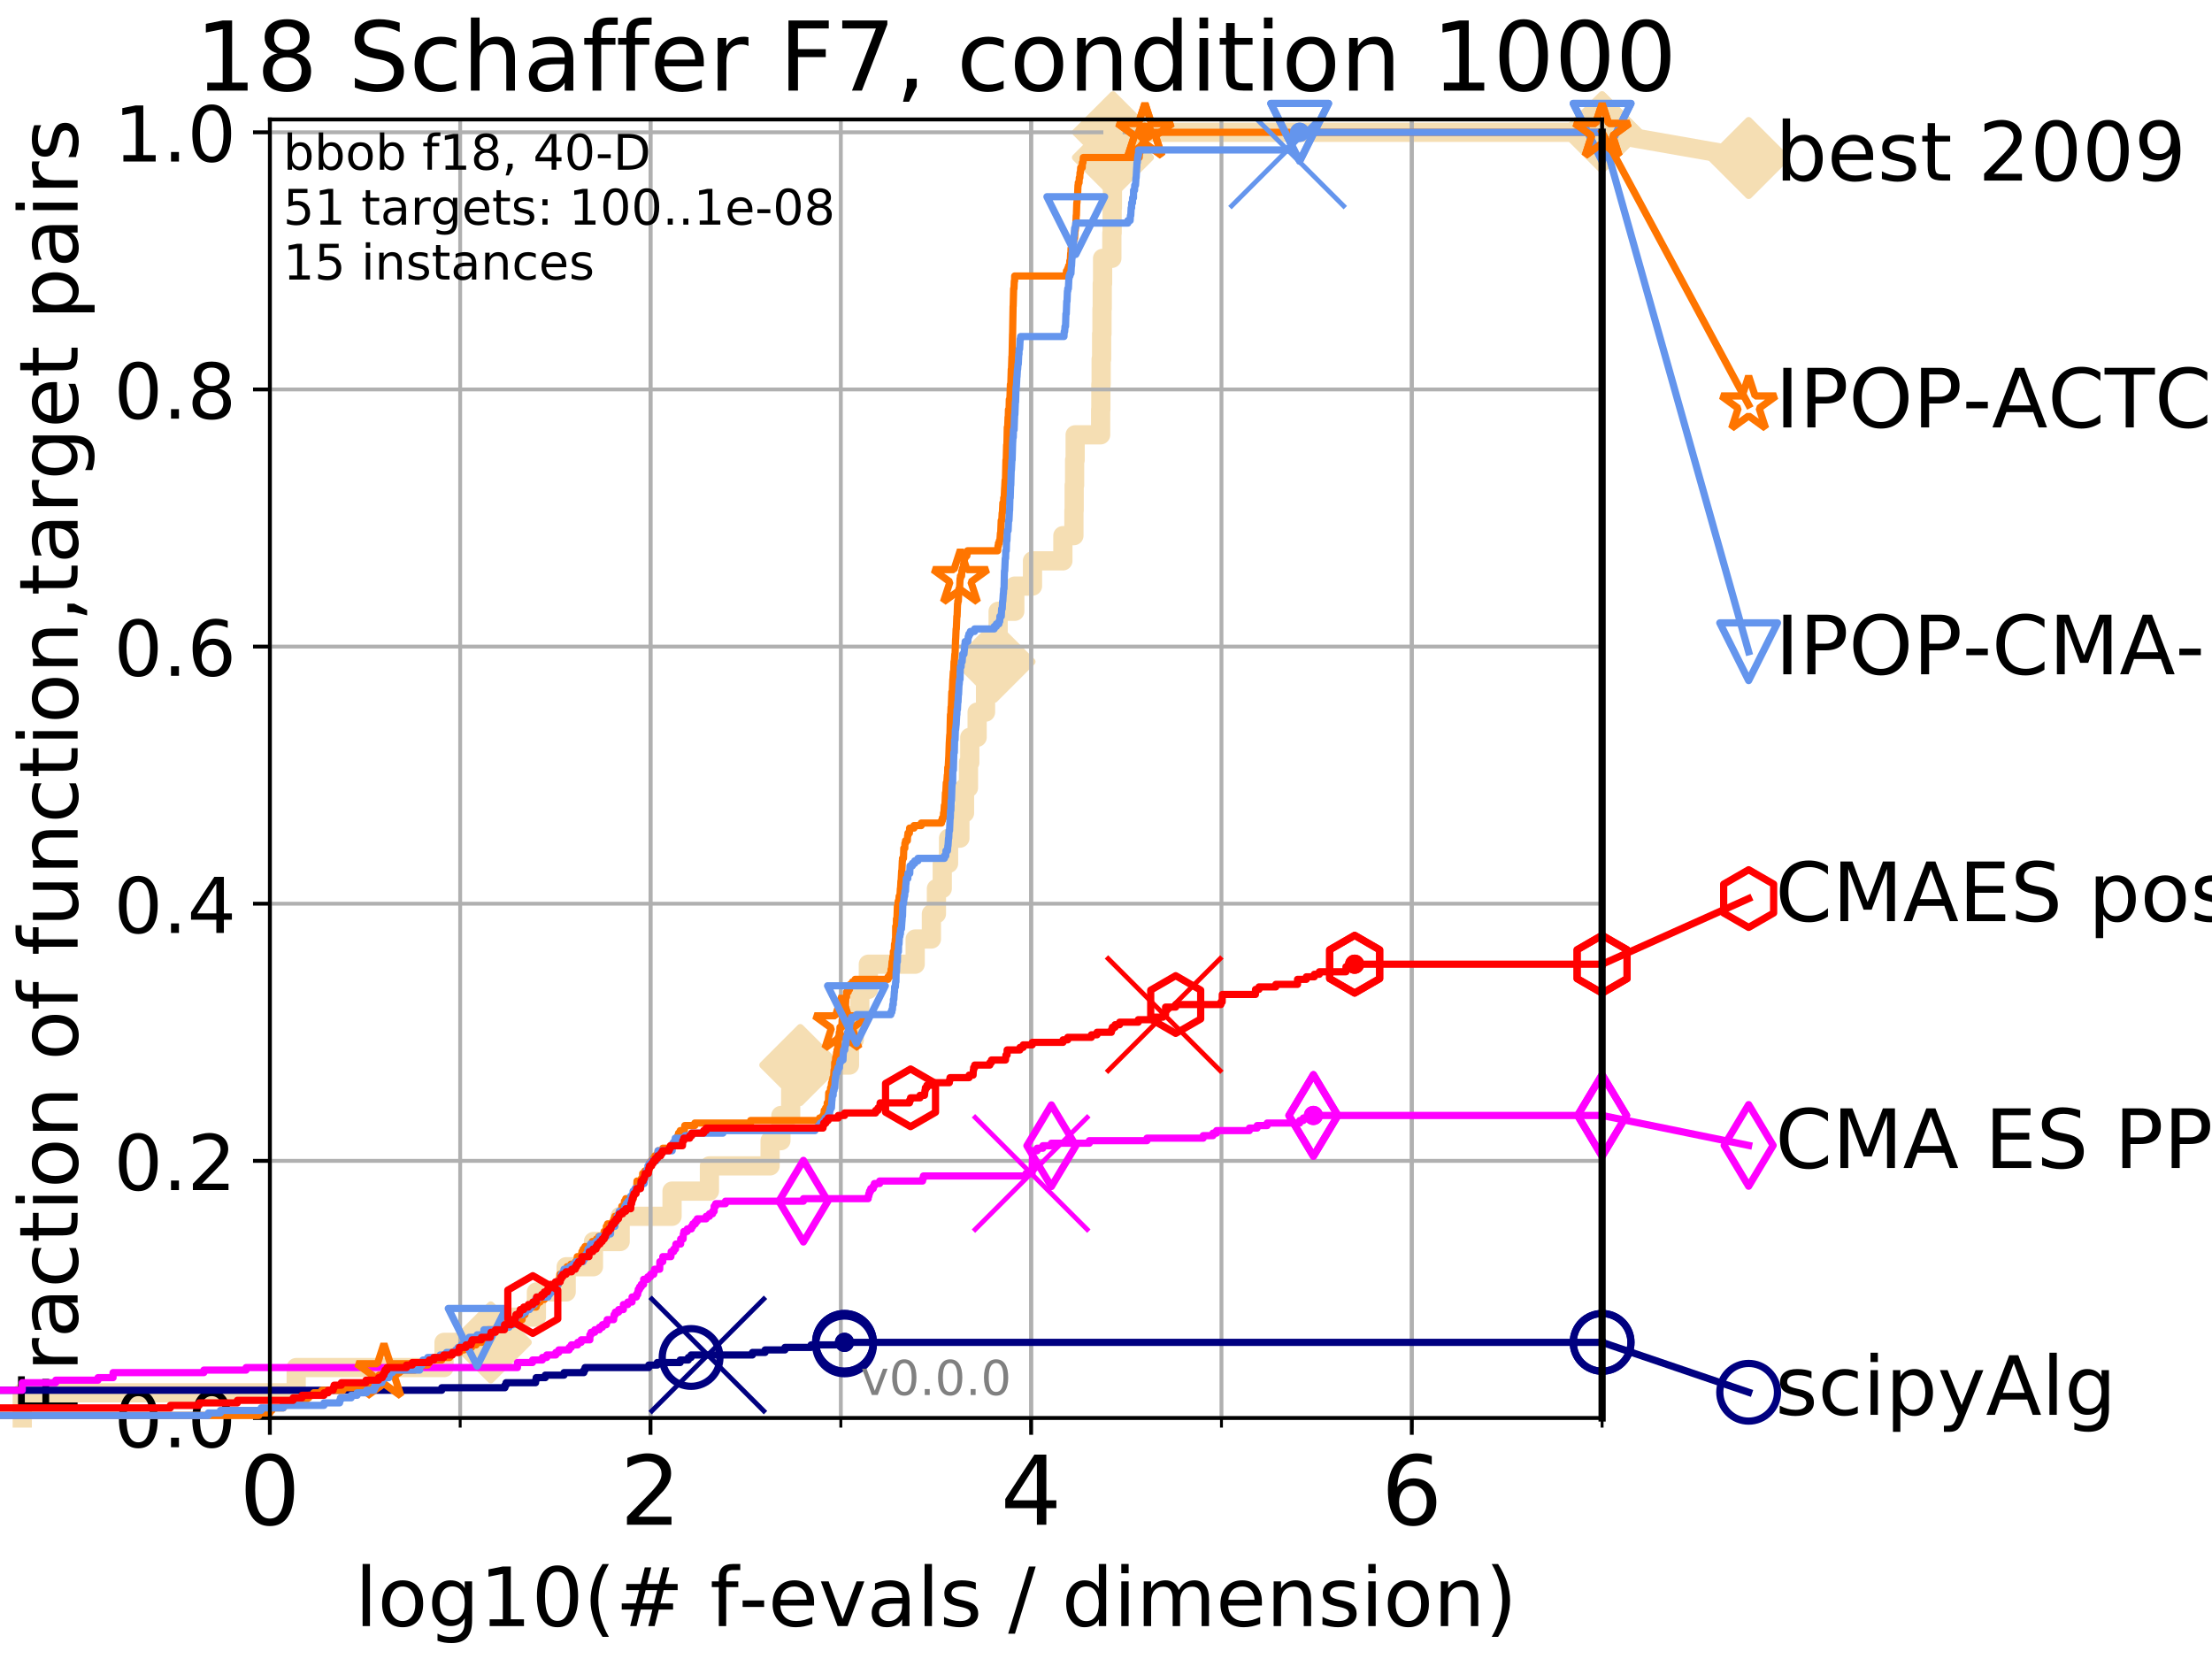 <?xml version="1.0" encoding="utf-8" standalone="no"?>
<!DOCTYPE svg PUBLIC "-//W3C//DTD SVG 1.1//EN"
  "http://www.w3.org/Graphics/SVG/1.1/DTD/svg11.dtd">
<!-- Created with matplotlib (http://matplotlib.org/) -->
<svg height="345pt" version="1.1" viewBox="0 0 460 345" width="460pt" xmlns="http://www.w3.org/2000/svg" xmlns:xlink="http://www.w3.org/1999/xlink">
 <defs>
  <style type="text/css">
*{stroke-linecap:butt;stroke-linejoin:round;}
  </style>
 </defs>
 <g id="figure_1">
  <g id="patch_1">
   <path d="M 0 345.6 
L 460.8 345.6 
L 460.8 0 
L 0 0 
z
" style="fill:#ffffff;"/>
  </g>
  <g id="axes_1">
   <g id="patch_2">
    <path d="M 56.12 294.88 
L 333.168 294.88 
L 333.168 24.84 
L 56.12 24.84 
z
" style="fill:#ffffff;"/>
   </g>
   <g id="line2d_1">
    <path d="M 4.627 294.88 
L 4.627 289.638 
L 61.594 289.638 
L 61.594 284.395 
L 92.34 284.395 
L 92.34 279.153 
L 102.055 279.153 
L 102.055 273.91 
L 111.551 273.91 
L 111.551 268.668 
L 117.74 268.668 
L 117.74 263.425 
L 123.414 263.425 
L 123.414 258.183 
L 128.967 258.183 
L 128.967 252.94 
L 139.756 252.94 
L 139.756 247.698 
L 147.531 247.698 
L 147.531 242.455 
L 160.145 242.455 
L 160.145 237.213 
L 162.392 237.213 
L 162.392 231.97 
L 164.428 231.97 
L 164.428 226.728 
L 166.425 226.728 
L 166.425 221.485 
L 176.657 221.485 
L 176.657 216.243 
L 177.652 216.243 
L 177.652 211 
L 178.802 211 
L 178.802 205.758 
L 180.579 205.758 
L 180.579 200.515 
L 190.317 200.515 
L 190.317 195.273 
L 193.691 195.273 
L 193.691 190.03 
L 194.736 190.03 
L 194.736 184.788 
L 195.947 184.788 
L 195.947 179.546 
L 197.259 179.546 
L 197.259 174.303 
L 199.618 174.303 
L 199.618 169.061 
L 200.577 169.061 
L 200.577 163.818 
L 201.401 163.818 
L 201.401 158.576 
L 201.672 158.576 
L 201.672 153.333 
L 203.201 153.333 
L 203.201 148.091 
L 204.947 148.091 
L 204.947 142.848 
L 206.507 142.848 
L 206.507 137.606 
L 206.82 137.606 
L 206.82 132.363 
L 207.569 132.363 
L 207.569 127.121 
L 211.033 127.121 
L 211.033 121.878 
L 214.713 121.878 
L 214.713 116.636 
L 221.032 116.636 
L 221.032 111.393 
L 223.326 111.393 
L 223.326 106.151 
L 223.38 106.151 
L 223.38 100.908 
L 223.473 100.908 
L 223.473 95.666 
L 223.586 95.666 
L 223.586 90.423 
L 228.884 90.423 
L 228.884 85.181 
L 228.931 85.181 
L 228.931 79.938 
L 228.991 79.938 
L 228.991 74.696 
L 229.089 74.696 
L 229.089 69.453 
L 229.162 69.453 
L 229.162 64.211 
L 229.219 64.211 
L 229.219 58.969 
L 229.291 58.969 
L 229.291 53.726 
L 231.215 53.726 
L 231.215 48.484 
L 231.276 48.484 
L 231.276 43.241 
L 231.336 43.241 
L 231.336 37.999 
L 231.39 37.999 
L 231.39 32.756 
L 231.446 32.756 
L 231.446 27.514 
L 333.168 27.514 
" style="fill:none;stroke:#f5deb3;stroke-linecap:square;stroke-width:4;"/>
   </g>
   <g id="line2d_2">
    <defs>
     <path d="M -0 7.778 
L 7.778 0 
L 0 -7.778 
L -7.778 -0 
z
" id="m2844583632" style="stroke:#f5deb3;stroke-linejoin:miter;stroke-width:1.5;"/>
    </defs>
    <g>
     <use style="fill:#f5deb3;stroke:#f5deb3;stroke-linejoin:miter;stroke-width:1.5;" x="102.055" xlink:href="#m2844583632" y="279.153"/>
     <use style="fill:#f5deb3;stroke:#f5deb3;stroke-linejoin:miter;stroke-width:1.5;" x="166.425" xlink:href="#m2844583632" y="221.485"/>
     <use style="fill:#f5deb3;stroke:#f5deb3;stroke-linejoin:miter;stroke-width:1.5;" x="206.82" xlink:href="#m2844583632" y="137.606"/>
     <use style="fill:#f5deb3;stroke:#f5deb3;stroke-linejoin:miter;stroke-width:1.5;" x="231.446" xlink:href="#m2844583632" y="32.756"/>
     <use style="fill:#f5deb3;stroke:#f5deb3;stroke-linejoin:miter;stroke-width:1.5;" x="231.446" xlink:href="#m2844583632" y="27.514"/>
     <use style="fill:#f5deb3;stroke:#f5deb3;stroke-linejoin:miter;stroke-width:1.5;" x="333.168" xlink:href="#m2844583632" y="27.514"/>
    </g>
   </g>
   <g id="line2d_3">
    <path style="fill:none;stroke:#f5deb3;stroke-linecap:square;stroke-width:4;"/>
    <g/>
   </g>
   <g id="line2d_4">
    <path d="M 333.168 27.514 
L 363.643 32.861 
" style="fill:none;stroke:#f5deb3;stroke-linecap:square;stroke-width:4;"/>
    <g>
     <use style="fill:#f5deb3;stroke:#f5deb3;stroke-linejoin:miter;stroke-width:1.5;" x="333.168" xlink:href="#m2844583632" y="27.514"/>
     <use style="fill:#f5deb3;stroke:#f5deb3;stroke-linejoin:miter;stroke-width:1.5;" x="363.643" xlink:href="#m2844583632" y="32.861"/>
    </g>
   </g>
   <g id="matplotlib.axis_1">
    <g id="xtick_1">
     <g id="line2d_5">
      <path clip-path="url(#p39c52f04c1)" d="M 56.12 294.88 
L 56.12 24.84 
" style="fill:none;stroke:#b0b0b0;stroke-linecap:square;stroke-width:0.8;"/>
     </g>
     <g id="line2d_6">
      <defs>
       <path d="M 0 0 
L 0 3.5 
" id="mfba27c3dad" style="stroke:#000000;stroke-width:0.8;"/>
      </defs>
      <g>
       <use style="stroke:#000000;stroke-width:0.8;" x="56.12" xlink:href="#mfba27c3dad" y="294.88"/>
      </g>
     </g>
     <g id="text_1">
      <!-- 0 -->
      <defs>
       <path d="M 31.781 66.406 
Q 24.172 66.406 20.328 58.906 
Q 16.5 51.422 16.5 36.375 
Q 16.5 21.391 20.328 13.891 
Q 24.172 6.391 31.781 6.391 
Q 39.453 6.391 43.281 13.891 
Q 47.125 21.391 47.125 36.375 
Q 47.125 51.422 43.281 58.906 
Q 39.453 66.406 31.781 66.406 
z
M 31.781 74.219 
Q 44.047 74.219 50.516 64.516 
Q 56.984 54.828 56.984 36.375 
Q 56.984 17.969 50.516 8.266 
Q 44.047 -1.422 31.781 -1.422 
Q 19.531 -1.422 13.062 8.266 
Q 6.594 17.969 6.594 36.375 
Q 6.594 54.828 13.062 64.516 
Q 19.531 74.219 31.781 74.219 
z
" id="DejaVuSans-30"/>
      </defs>
      <g transform="translate(49.758 317.077)scale(0.2 -0.2)">
       <use xlink:href="#DejaVuSans-30"/>
      </g>
     </g>
    </g>
    <g id="xtick_2">
     <g id="line2d_7">
      <path clip-path="url(#p39c52f04c1)" d="M 135.277 294.88 
L 135.277 24.84 
" style="fill:none;stroke:#b0b0b0;stroke-linecap:square;stroke-width:0.8;"/>
     </g>
     <g id="line2d_8">
      <g>
       <use style="stroke:#000000;stroke-width:0.8;" x="135.277" xlink:href="#mfba27c3dad" y="294.88"/>
      </g>
     </g>
     <g id="text_2">
      <!-- 2 -->
      <defs>
       <path d="M 19.188 8.297 
L 53.609 8.297 
L 53.609 0 
L 7.328 0 
L 7.328 8.297 
Q 12.938 14.109 22.625 23.891 
Q 32.328 33.688 34.812 36.531 
Q 39.547 41.844 41.422 45.531 
Q 43.312 49.219 43.312 52.781 
Q 43.312 58.594 39.234 62.25 
Q 35.156 65.922 28.609 65.922 
Q 23.969 65.922 18.812 64.312 
Q 13.672 62.703 7.812 59.422 
L 7.812 69.391 
Q 13.766 71.781 18.938 73 
Q 24.125 74.219 28.422 74.219 
Q 39.75 74.219 46.484 68.547 
Q 53.219 62.891 53.219 53.422 
Q 53.219 48.922 51.531 44.891 
Q 49.859 40.875 45.406 35.406 
Q 44.188 33.984 37.641 27.219 
Q 31.109 20.453 19.188 8.297 
z
" id="DejaVuSans-32"/>
      </defs>
      <g transform="translate(128.914 317.077)scale(0.2 -0.2)">
       <use xlink:href="#DejaVuSans-32"/>
      </g>
     </g>
    </g>
    <g id="xtick_3">
     <g id="line2d_9">
      <path clip-path="url(#p39c52f04c1)" d="M 214.433 294.88 
L 214.433 24.84 
" style="fill:none;stroke:#b0b0b0;stroke-linecap:square;stroke-width:0.8;"/>
     </g>
     <g id="line2d_10">
      <g>
       <use style="stroke:#000000;stroke-width:0.8;" x="214.433" xlink:href="#mfba27c3dad" y="294.88"/>
      </g>
     </g>
     <g id="text_3">
      <!-- 4 -->
      <defs>
       <path d="M 37.797 64.312 
L 12.891 25.391 
L 37.797 25.391 
z
M 35.203 72.906 
L 47.609 72.906 
L 47.609 25.391 
L 58.016 25.391 
L 58.016 17.188 
L 47.609 17.188 
L 47.609 0 
L 37.797 0 
L 37.797 17.188 
L 4.891 17.188 
L 4.891 26.703 
z
" id="DejaVuSans-34"/>
      </defs>
      <g transform="translate(208.071 317.077)scale(0.2 -0.2)">
       <use xlink:href="#DejaVuSans-34"/>
      </g>
     </g>
    </g>
    <g id="xtick_4">
     <g id="line2d_11">
      <path clip-path="url(#p39c52f04c1)" d="M 293.59 294.88 
L 293.59 24.84 
" style="fill:none;stroke:#b0b0b0;stroke-linecap:square;stroke-width:0.8;"/>
     </g>
     <g id="line2d_12">
      <g>
       <use style="stroke:#000000;stroke-width:0.8;" x="293.59" xlink:href="#mfba27c3dad" y="294.88"/>
      </g>
     </g>
     <g id="text_4">
      <!-- 6 -->
      <defs>
       <path d="M 33.016 40.375 
Q 26.375 40.375 22.484 35.828 
Q 18.609 31.297 18.609 23.391 
Q 18.609 15.531 22.484 10.953 
Q 26.375 6.391 33.016 6.391 
Q 39.656 6.391 43.531 10.953 
Q 47.406 15.531 47.406 23.391 
Q 47.406 31.297 43.531 35.828 
Q 39.656 40.375 33.016 40.375 
z
M 52.594 71.297 
L 52.594 62.312 
Q 48.875 64.062 45.094 64.984 
Q 41.312 65.922 37.594 65.922 
Q 27.828 65.922 22.672 59.328 
Q 17.531 52.734 16.797 39.406 
Q 19.672 43.656 24.016 45.922 
Q 28.375 48.188 33.594 48.188 
Q 44.578 48.188 50.953 41.516 
Q 57.328 34.859 57.328 23.391 
Q 57.328 12.156 50.688 5.359 
Q 44.047 -1.422 33.016 -1.422 
Q 20.359 -1.422 13.672 8.266 
Q 6.984 17.969 6.984 36.375 
Q 6.984 53.656 15.188 63.938 
Q 23.391 74.219 37.203 74.219 
Q 40.922 74.219 44.703 73.484 
Q 48.484 72.75 52.594 71.297 
z
" id="DejaVuSans-36"/>
      </defs>
      <g transform="translate(287.227 317.077)scale(0.2 -0.2)">
       <use xlink:href="#DejaVuSans-36"/>
      </g>
     </g>
    </g>
    <g id="xtick_5">
     <g id="line2d_13">
      <path clip-path="url(#p39c52f04c1)" d="M 56.12 294.88 
L 56.12 24.84 
" style="fill:none;stroke:#b0b0b0;stroke-linecap:square;stroke-width:0.8;"/>
     </g>
     <g id="line2d_14">
      <defs>
       <path d="M 0 0 
L 0 2 
" id="m0b7b67483b" style="stroke:#000000;stroke-width:0.6;"/>
      </defs>
      <g>
       <use style="stroke:#000000;stroke-width:0.6;" x="56.12" xlink:href="#m0b7b67483b" y="294.88"/>
      </g>
     </g>
    </g>
    <g id="xtick_6">
     <g id="line2d_15">
      <path clip-path="url(#p39c52f04c1)" d="M 95.698 294.88 
L 95.698 24.84 
" style="fill:none;stroke:#b0b0b0;stroke-linecap:square;stroke-width:0.8;"/>
     </g>
     <g id="line2d_16">
      <g>
       <use style="stroke:#000000;stroke-width:0.6;" x="95.698" xlink:href="#m0b7b67483b" y="294.88"/>
      </g>
     </g>
    </g>
    <g id="xtick_7">
     <g id="line2d_17">
      <path clip-path="url(#p39c52f04c1)" d="M 135.277 294.88 
L 135.277 24.84 
" style="fill:none;stroke:#b0b0b0;stroke-linecap:square;stroke-width:0.8;"/>
     </g>
     <g id="line2d_18">
      <g>
       <use style="stroke:#000000;stroke-width:0.6;" x="135.277" xlink:href="#m0b7b67483b" y="294.88"/>
      </g>
     </g>
    </g>
    <g id="xtick_8">
     <g id="line2d_19">
      <path clip-path="url(#p39c52f04c1)" d="M 174.855 294.88 
L 174.855 24.84 
" style="fill:none;stroke:#b0b0b0;stroke-linecap:square;stroke-width:0.8;"/>
     </g>
     <g id="line2d_20">
      <g>
       <use style="stroke:#000000;stroke-width:0.6;" x="174.855" xlink:href="#m0b7b67483b" y="294.88"/>
      </g>
     </g>
    </g>
    <g id="xtick_9">
     <g id="line2d_21">
      <path clip-path="url(#p39c52f04c1)" d="M 214.433 294.88 
L 214.433 24.84 
" style="fill:none;stroke:#b0b0b0;stroke-linecap:square;stroke-width:0.8;"/>
     </g>
     <g id="line2d_22">
      <g>
       <use style="stroke:#000000;stroke-width:0.6;" x="214.433" xlink:href="#m0b7b67483b" y="294.88"/>
      </g>
     </g>
    </g>
    <g id="xtick_10">
     <g id="line2d_23">
      <path clip-path="url(#p39c52f04c1)" d="M 254.011 294.88 
L 254.011 24.84 
" style="fill:none;stroke:#b0b0b0;stroke-linecap:square;stroke-width:0.8;"/>
     </g>
     <g id="line2d_24">
      <g>
       <use style="stroke:#000000;stroke-width:0.6;" x="254.011" xlink:href="#m0b7b67483b" y="294.88"/>
      </g>
     </g>
    </g>
    <g id="xtick_11">
     <g id="line2d_25">
      <path clip-path="url(#p39c52f04c1)" d="M 293.59 294.88 
L 293.59 24.84 
" style="fill:none;stroke:#b0b0b0;stroke-linecap:square;stroke-width:0.8;"/>
     </g>
     <g id="line2d_26">
      <g>
       <use style="stroke:#000000;stroke-width:0.6;" x="293.59" xlink:href="#m0b7b67483b" y="294.88"/>
      </g>
     </g>
    </g>
    <g id="xtick_12">
     <g id="line2d_27">
      <path clip-path="url(#p39c52f04c1)" d="M 333.168 294.88 
L 333.168 24.84 
" style="fill:none;stroke:#b0b0b0;stroke-linecap:square;stroke-width:0.8;"/>
     </g>
     <g id="line2d_28">
      <g>
       <use style="stroke:#000000;stroke-width:0.6;" x="333.168" xlink:href="#m0b7b67483b" y="294.88"/>
      </g>
     </g>
    </g>
    <g id="text_5">
     <!-- log10(# f-evals / dimension) -->
     <defs>
      <path d="M 9.422 75.984 
L 18.406 75.984 
L 18.406 0 
L 9.422 0 
z
" id="DejaVuSans-6c"/>
      <path d="M 30.609 48.391 
Q 23.391 48.391 19.188 42.75 
Q 14.984 37.109 14.984 27.297 
Q 14.984 17.484 19.156 11.844 
Q 23.344 6.203 30.609 6.203 
Q 37.797 6.203 41.984 11.859 
Q 46.188 17.531 46.188 27.297 
Q 46.188 37.016 41.984 42.703 
Q 37.797 48.391 30.609 48.391 
z
M 30.609 56 
Q 42.328 56 49.016 48.375 
Q 55.719 40.766 55.719 27.297 
Q 55.719 13.875 49.016 6.219 
Q 42.328 -1.422 30.609 -1.422 
Q 18.844 -1.422 12.172 6.219 
Q 5.516 13.875 5.516 27.297 
Q 5.516 40.766 12.172 48.375 
Q 18.844 56 30.609 56 
z
" id="DejaVuSans-6f"/>
      <path d="M 45.406 27.984 
Q 45.406 37.75 41.375 43.109 
Q 37.359 48.484 30.078 48.484 
Q 22.859 48.484 18.828 43.109 
Q 14.797 37.75 14.797 27.984 
Q 14.797 18.266 18.828 12.891 
Q 22.859 7.516 30.078 7.516 
Q 37.359 7.516 41.375 12.891 
Q 45.406 18.266 45.406 27.984 
z
M 54.391 6.781 
Q 54.391 -7.172 48.188 -13.984 
Q 42 -20.797 29.203 -20.797 
Q 24.469 -20.797 20.266 -20.094 
Q 16.062 -19.391 12.109 -17.922 
L 12.109 -9.188 
Q 16.062 -11.328 19.922 -12.344 
Q 23.781 -13.375 27.781 -13.375 
Q 36.625 -13.375 41.016 -8.766 
Q 45.406 -4.156 45.406 5.172 
L 45.406 9.625 
Q 42.625 4.781 38.281 2.391 
Q 33.938 0 27.875 0 
Q 17.828 0 11.672 7.656 
Q 5.516 15.328 5.516 27.984 
Q 5.516 40.672 11.672 48.328 
Q 17.828 56 27.875 56 
Q 33.938 56 38.281 53.609 
Q 42.625 51.219 45.406 46.391 
L 45.406 54.688 
L 54.391 54.688 
z
" id="DejaVuSans-67"/>
      <path d="M 12.406 8.297 
L 28.516 8.297 
L 28.516 63.922 
L 10.984 60.406 
L 10.984 69.391 
L 28.422 72.906 
L 38.281 72.906 
L 38.281 8.297 
L 54.391 8.297 
L 54.391 0 
L 12.406 0 
z
" id="DejaVuSans-31"/>
      <path d="M 31 75.875 
Q 24.469 64.656 21.281 53.656 
Q 18.109 42.672 18.109 31.391 
Q 18.109 20.125 21.312 9.062 
Q 24.516 -2 31 -13.188 
L 23.188 -13.188 
Q 15.875 -1.703 12.234 9.375 
Q 8.594 20.453 8.594 31.391 
Q 8.594 42.281 12.203 53.312 
Q 15.828 64.359 23.188 75.875 
z
" id="DejaVuSans-28"/>
      <path d="M 51.125 44 
L 36.922 44 
L 32.812 27.688 
L 47.125 27.688 
z
M 43.797 71.781 
L 38.719 51.516 
L 52.984 51.516 
L 58.109 71.781 
L 65.922 71.781 
L 60.891 51.516 
L 76.125 51.516 
L 76.125 44 
L 58.984 44 
L 54.984 27.688 
L 70.516 27.688 
L 70.516 20.219 
L 53.078 20.219 
L 48 0 
L 40.188 0 
L 45.219 20.219 
L 30.906 20.219 
L 25.875 0 
L 18.016 0 
L 23.094 20.219 
L 7.719 20.219 
L 7.719 27.688 
L 24.906 27.688 
L 29 44 
L 13.281 44 
L 13.281 51.516 
L 30.906 51.516 
L 35.891 71.781 
z
" id="DejaVuSans-23"/>
      <path id="DejaVuSans-20"/>
      <path d="M 37.109 75.984 
L 37.109 68.5 
L 28.516 68.5 
Q 23.688 68.5 21.797 66.547 
Q 19.922 64.594 19.922 59.516 
L 19.922 54.688 
L 34.719 54.688 
L 34.719 47.703 
L 19.922 47.703 
L 19.922 0 
L 10.891 0 
L 10.891 47.703 
L 2.297 47.703 
L 2.297 54.688 
L 10.891 54.688 
L 10.891 58.5 
Q 10.891 67.625 15.141 71.797 
Q 19.391 75.984 28.609 75.984 
z
" id="DejaVuSans-66"/>
      <path d="M 4.891 31.391 
L 31.203 31.391 
L 31.203 23.391 
L 4.891 23.391 
z
" id="DejaVuSans-2d"/>
      <path d="M 56.203 29.594 
L 56.203 25.203 
L 14.891 25.203 
Q 15.484 15.922 20.484 11.062 
Q 25.484 6.203 34.422 6.203 
Q 39.594 6.203 44.453 7.469 
Q 49.312 8.734 54.109 11.281 
L 54.109 2.781 
Q 49.266 0.734 44.188 -0.344 
Q 39.109 -1.422 33.891 -1.422 
Q 20.797 -1.422 13.156 6.188 
Q 5.516 13.812 5.516 26.812 
Q 5.516 40.234 12.766 48.109 
Q 20.016 56 32.328 56 
Q 43.359 56 49.781 48.891 
Q 56.203 41.797 56.203 29.594 
z
M 47.219 32.234 
Q 47.125 39.594 43.094 43.984 
Q 39.062 48.391 32.422 48.391 
Q 24.906 48.391 20.391 44.141 
Q 15.875 39.891 15.188 32.172 
z
" id="DejaVuSans-65"/>
      <path d="M 2.984 54.688 
L 12.5 54.688 
L 29.594 8.797 
L 46.688 54.688 
L 56.203 54.688 
L 35.688 0 
L 23.484 0 
z
" id="DejaVuSans-76"/>
      <path d="M 34.281 27.484 
Q 23.391 27.484 19.188 25 
Q 14.984 22.516 14.984 16.5 
Q 14.984 11.719 18.141 8.906 
Q 21.297 6.109 26.703 6.109 
Q 34.188 6.109 38.703 11.406 
Q 43.219 16.703 43.219 25.484 
L 43.219 27.484 
z
M 52.203 31.203 
L 52.203 0 
L 43.219 0 
L 43.219 8.297 
Q 40.141 3.328 35.547 0.953 
Q 30.953 -1.422 24.312 -1.422 
Q 15.922 -1.422 10.953 3.297 
Q 6 8.016 6 15.922 
Q 6 25.141 12.172 29.828 
Q 18.359 34.516 30.609 34.516 
L 43.219 34.516 
L 43.219 35.406 
Q 43.219 41.609 39.141 45 
Q 35.062 48.391 27.688 48.391 
Q 23 48.391 18.547 47.266 
Q 14.109 46.141 10.016 43.891 
L 10.016 52.203 
Q 14.938 54.109 19.578 55.047 
Q 24.219 56 28.609 56 
Q 40.484 56 46.344 49.844 
Q 52.203 43.703 52.203 31.203 
z
" id="DejaVuSans-61"/>
      <path d="M 44.281 53.078 
L 44.281 44.578 
Q 40.484 46.531 36.375 47.5 
Q 32.281 48.484 27.875 48.484 
Q 21.188 48.484 17.844 46.438 
Q 14.5 44.391 14.5 40.281 
Q 14.5 37.156 16.891 35.375 
Q 19.281 33.594 26.516 31.984 
L 29.594 31.297 
Q 39.156 29.25 43.188 25.516 
Q 47.219 21.781 47.219 15.094 
Q 47.219 7.469 41.188 3.016 
Q 35.156 -1.422 24.609 -1.422 
Q 20.219 -1.422 15.453 -0.562 
Q 10.688 0.297 5.422 2 
L 5.422 11.281 
Q 10.406 8.688 15.234 7.391 
Q 20.062 6.109 24.812 6.109 
Q 31.156 6.109 34.562 8.281 
Q 37.984 10.453 37.984 14.406 
Q 37.984 18.062 35.516 20.016 
Q 33.062 21.969 24.703 23.781 
L 21.578 24.516 
Q 13.234 26.266 9.516 29.906 
Q 5.812 33.547 5.812 39.891 
Q 5.812 47.609 11.281 51.797 
Q 16.75 56 26.812 56 
Q 31.781 56 36.172 55.266 
Q 40.578 54.547 44.281 53.078 
z
" id="DejaVuSans-73"/>
      <path d="M 25.391 72.906 
L 33.688 72.906 
L 8.297 -9.281 
L 0 -9.281 
z
" id="DejaVuSans-2f"/>
      <path d="M 45.406 46.391 
L 45.406 75.984 
L 54.391 75.984 
L 54.391 0 
L 45.406 0 
L 45.406 8.203 
Q 42.578 3.328 38.25 0.953 
Q 33.938 -1.422 27.875 -1.422 
Q 17.969 -1.422 11.734 6.484 
Q 5.516 14.406 5.516 27.297 
Q 5.516 40.188 11.734 48.094 
Q 17.969 56 27.875 56 
Q 33.938 56 38.25 53.625 
Q 42.578 51.266 45.406 46.391 
z
M 14.797 27.297 
Q 14.797 17.391 18.875 11.75 
Q 22.953 6.109 30.078 6.109 
Q 37.203 6.109 41.297 11.75 
Q 45.406 17.391 45.406 27.297 
Q 45.406 37.203 41.297 42.844 
Q 37.203 48.484 30.078 48.484 
Q 22.953 48.484 18.875 42.844 
Q 14.797 37.203 14.797 27.297 
z
" id="DejaVuSans-64"/>
      <path d="M 9.422 54.688 
L 18.406 54.688 
L 18.406 0 
L 9.422 0 
z
M 9.422 75.984 
L 18.406 75.984 
L 18.406 64.594 
L 9.422 64.594 
z
" id="DejaVuSans-69"/>
      <path d="M 52 44.188 
Q 55.375 50.25 60.062 53.125 
Q 64.75 56 71.094 56 
Q 79.641 56 84.281 50.016 
Q 88.922 44.047 88.922 33.016 
L 88.922 0 
L 79.891 0 
L 79.891 32.719 
Q 79.891 40.578 77.094 44.375 
Q 74.312 48.188 68.609 48.188 
Q 61.625 48.188 57.562 43.547 
Q 53.516 38.922 53.516 30.906 
L 53.516 0 
L 44.484 0 
L 44.484 32.719 
Q 44.484 40.625 41.703 44.406 
Q 38.922 48.188 33.109 48.188 
Q 26.219 48.188 22.156 43.531 
Q 18.109 38.875 18.109 30.906 
L 18.109 0 
L 9.078 0 
L 9.078 54.688 
L 18.109 54.688 
L 18.109 46.188 
Q 21.188 51.219 25.484 53.609 
Q 29.781 56 35.688 56 
Q 41.656 56 45.828 52.969 
Q 50 49.953 52 44.188 
z
" id="DejaVuSans-6d"/>
      <path d="M 54.891 33.016 
L 54.891 0 
L 45.906 0 
L 45.906 32.719 
Q 45.906 40.484 42.875 44.328 
Q 39.844 48.188 33.797 48.188 
Q 26.516 48.188 22.312 43.547 
Q 18.109 38.922 18.109 30.906 
L 18.109 0 
L 9.078 0 
L 9.078 54.688 
L 18.109 54.688 
L 18.109 46.188 
Q 21.344 51.125 25.703 53.562 
Q 30.078 56 35.797 56 
Q 45.219 56 50.047 50.172 
Q 54.891 44.344 54.891 33.016 
z
" id="DejaVuSans-6e"/>
      <path d="M 8.016 75.875 
L 15.828 75.875 
Q 23.141 64.359 26.781 53.312 
Q 30.422 42.281 30.422 31.391 
Q 30.422 20.453 26.781 9.375 
Q 23.141 -1.703 15.828 -13.188 
L 8.016 -13.188 
Q 14.5 -2 17.703 9.062 
Q 20.906 20.125 20.906 31.391 
Q 20.906 42.672 17.703 53.656 
Q 14.5 64.656 8.016 75.875 
z
" id="DejaVuSans-29"/>
     </defs>
     <g transform="translate(73.803 338.154)scale(0.17 -0.17)">
      <use xlink:href="#DejaVuSans-6c"/>
      <use x="27.783" xlink:href="#DejaVuSans-6f"/>
      <use x="88.965" xlink:href="#DejaVuSans-67"/>
      <use x="152.441" xlink:href="#DejaVuSans-31"/>
      <use x="216.064" xlink:href="#DejaVuSans-30"/>
      <use x="279.688" xlink:href="#DejaVuSans-28"/>
      <use x="318.701" xlink:href="#DejaVuSans-23"/>
      <use x="402.49" xlink:href="#DejaVuSans-20"/>
      <use x="434.277" xlink:href="#DejaVuSans-66"/>
      <use x="469.404" xlink:href="#DejaVuSans-2d"/>
      <use x="505.488" xlink:href="#DejaVuSans-65"/>
      <use x="567.012" xlink:href="#DejaVuSans-76"/>
      <use x="626.191" xlink:href="#DejaVuSans-61"/>
      <use x="687.471" xlink:href="#DejaVuSans-6c"/>
      <use x="715.254" xlink:href="#DejaVuSans-73"/>
      <use x="767.354" xlink:href="#DejaVuSans-20"/>
      <use x="799.141" xlink:href="#DejaVuSans-2f"/>
      <use x="832.832" xlink:href="#DejaVuSans-20"/>
      <use x="864.619" xlink:href="#DejaVuSans-64"/>
      <use x="928.096" xlink:href="#DejaVuSans-69"/>
      <use x="955.879" xlink:href="#DejaVuSans-6d"/>
      <use x="1053.291" xlink:href="#DejaVuSans-65"/>
      <use x="1114.814" xlink:href="#DejaVuSans-6e"/>
      <use x="1178.193" xlink:href="#DejaVuSans-73"/>
      <use x="1230.293" xlink:href="#DejaVuSans-69"/>
      <use x="1258.076" xlink:href="#DejaVuSans-6f"/>
      <use x="1319.258" xlink:href="#DejaVuSans-6e"/>
      <use x="1382.637" xlink:href="#DejaVuSans-29"/>
     </g>
    </g>
   </g>
   <g id="matplotlib.axis_2">
    <g id="ytick_1">
     <g id="line2d_29">
      <path clip-path="url(#p39c52f04c1)" d="M 56.12 294.88 
L 333.168 294.88 
" style="fill:none;stroke:#b0b0b0;stroke-linecap:square;stroke-width:0.8;"/>
     </g>
     <g id="line2d_30">
      <defs>
       <path d="M 0 0 
L -3.5 0 
" id="md0255103d7" style="stroke:#000000;stroke-width:0.8;"/>
      </defs>
      <g>
       <use style="stroke:#000000;stroke-width:0.8;" x="56.12" xlink:href="#md0255103d7" y="294.88"/>
      </g>
     </g>
     <g id="text_6">
      <!-- 0.0 -->
      <defs>
       <path d="M 10.688 12.406 
L 21 12.406 
L 21 0 
L 10.688 0 
z
" id="DejaVuSans-2e"/>
      </defs>
      <g transform="translate(23.675 300.959)scale(0.16 -0.16)">
       <use xlink:href="#DejaVuSans-30"/>
       <use x="63.623" xlink:href="#DejaVuSans-2e"/>
       <use x="95.41" xlink:href="#DejaVuSans-30"/>
      </g>
     </g>
    </g>
    <g id="ytick_2">
     <g id="line2d_31">
      <path clip-path="url(#p39c52f04c1)" d="M 56.12 241.407 
L 333.168 241.407 
" style="fill:none;stroke:#b0b0b0;stroke-linecap:square;stroke-width:0.8;"/>
     </g>
     <g id="line2d_32">
      <g>
       <use style="stroke:#000000;stroke-width:0.8;" x="56.12" xlink:href="#md0255103d7" y="241.407"/>
      </g>
     </g>
     <g id="text_7">
      <!-- 0.2 -->
      <g transform="translate(23.675 247.485)scale(0.16 -0.16)">
       <use xlink:href="#DejaVuSans-30"/>
       <use x="63.623" xlink:href="#DejaVuSans-2e"/>
       <use x="95.41" xlink:href="#DejaVuSans-32"/>
      </g>
     </g>
    </g>
    <g id="ytick_3">
     <g id="line2d_33">
      <path clip-path="url(#p39c52f04c1)" d="M 56.12 187.933 
L 333.168 187.933 
" style="fill:none;stroke:#b0b0b0;stroke-linecap:square;stroke-width:0.8;"/>
     </g>
     <g id="line2d_34">
      <g>
       <use style="stroke:#000000;stroke-width:0.8;" x="56.12" xlink:href="#md0255103d7" y="187.933"/>
      </g>
     </g>
     <g id="text_8">
      <!-- 0.4 -->
      <g transform="translate(23.675 194.012)scale(0.16 -0.16)">
       <use xlink:href="#DejaVuSans-30"/>
       <use x="63.623" xlink:href="#DejaVuSans-2e"/>
       <use x="95.41" xlink:href="#DejaVuSans-34"/>
      </g>
     </g>
    </g>
    <g id="ytick_4">
     <g id="line2d_35">
      <path clip-path="url(#p39c52f04c1)" d="M 56.12 134.46 
L 333.168 134.46 
" style="fill:none;stroke:#b0b0b0;stroke-linecap:square;stroke-width:0.8;"/>
     </g>
     <g id="line2d_36">
      <g>
       <use style="stroke:#000000;stroke-width:0.8;" x="56.12" xlink:href="#md0255103d7" y="134.46"/>
      </g>
     </g>
     <g id="text_9">
      <!-- 0.6 -->
      <g transform="translate(23.675 140.539)scale(0.16 -0.16)">
       <use xlink:href="#DejaVuSans-30"/>
       <use x="63.623" xlink:href="#DejaVuSans-2e"/>
       <use x="95.41" xlink:href="#DejaVuSans-36"/>
      </g>
     </g>
    </g>
    <g id="ytick_5">
     <g id="line2d_37">
      <path clip-path="url(#p39c52f04c1)" d="M 56.12 80.987 
L 333.168 80.987 
" style="fill:none;stroke:#b0b0b0;stroke-linecap:square;stroke-width:0.8;"/>
     </g>
     <g id="line2d_38">
      <g>
       <use style="stroke:#000000;stroke-width:0.8;" x="56.12" xlink:href="#md0255103d7" y="80.987"/>
      </g>
     </g>
     <g id="text_10">
      <!-- 0.8 -->
      <defs>
       <path d="M 31.781 34.625 
Q 24.75 34.625 20.719 30.859 
Q 16.703 27.094 16.703 20.516 
Q 16.703 13.922 20.719 10.156 
Q 24.75 6.391 31.781 6.391 
Q 38.812 6.391 42.859 10.172 
Q 46.922 13.969 46.922 20.516 
Q 46.922 27.094 42.891 30.859 
Q 38.875 34.625 31.781 34.625 
z
M 21.922 38.812 
Q 15.578 40.375 12.031 44.719 
Q 8.5 49.078 8.5 55.328 
Q 8.5 64.062 14.719 69.141 
Q 20.953 74.219 31.781 74.219 
Q 42.672 74.219 48.875 69.141 
Q 55.078 64.062 55.078 55.328 
Q 55.078 49.078 51.531 44.719 
Q 48 40.375 41.703 38.812 
Q 48.828 37.156 52.797 32.312 
Q 56.781 27.484 56.781 20.516 
Q 56.781 9.906 50.312 4.234 
Q 43.844 -1.422 31.781 -1.422 
Q 19.734 -1.422 13.25 4.234 
Q 6.781 9.906 6.781 20.516 
Q 6.781 27.484 10.781 32.312 
Q 14.797 37.156 21.922 38.812 
z
M 18.312 54.391 
Q 18.312 48.734 21.844 45.562 
Q 25.391 42.391 31.781 42.391 
Q 38.141 42.391 41.719 45.562 
Q 45.312 48.734 45.312 54.391 
Q 45.312 60.062 41.719 63.234 
Q 38.141 66.406 31.781 66.406 
Q 25.391 66.406 21.844 63.234 
Q 18.312 60.062 18.312 54.391 
z
" id="DejaVuSans-38"/>
      </defs>
      <g transform="translate(23.675 87.066)scale(0.16 -0.16)">
       <use xlink:href="#DejaVuSans-30"/>
       <use x="63.623" xlink:href="#DejaVuSans-2e"/>
       <use x="95.41" xlink:href="#DejaVuSans-38"/>
      </g>
     </g>
    </g>
    <g id="ytick_6">
     <g id="line2d_39">
      <path clip-path="url(#p39c52f04c1)" d="M 56.12 27.514 
L 333.168 27.514 
" style="fill:none;stroke:#b0b0b0;stroke-linecap:square;stroke-width:0.8;"/>
     </g>
     <g id="line2d_40">
      <g>
       <use style="stroke:#000000;stroke-width:0.8;" x="56.12" xlink:href="#md0255103d7" y="27.514"/>
      </g>
     </g>
     <g id="text_11">
      <!-- 1.0 -->
      <g transform="translate(23.675 33.592)scale(0.16 -0.16)">
       <use xlink:href="#DejaVuSans-31"/>
       <use x="63.623" xlink:href="#DejaVuSans-2e"/>
       <use x="95.41" xlink:href="#DejaVuSans-30"/>
      </g>
     </g>
    </g>
    <g id="text_12">
     <!-- Fraction of function,target pairs -->
     <defs>
      <path d="M 9.812 72.906 
L 51.703 72.906 
L 51.703 64.594 
L 19.672 64.594 
L 19.672 43.109 
L 48.578 43.109 
L 48.578 34.812 
L 19.672 34.812 
L 19.672 0 
L 9.812 0 
z
" id="DejaVuSans-46"/>
      <path d="M 41.109 46.297 
Q 39.594 47.172 37.812 47.578 
Q 36.031 48 33.891 48 
Q 26.266 48 22.188 43.047 
Q 18.109 38.094 18.109 28.812 
L 18.109 0 
L 9.078 0 
L 9.078 54.688 
L 18.109 54.688 
L 18.109 46.188 
Q 20.953 51.172 25.484 53.578 
Q 30.031 56 36.531 56 
Q 37.453 56 38.578 55.875 
Q 39.703 55.766 41.062 55.516 
z
" id="DejaVuSans-72"/>
      <path d="M 48.781 52.594 
L 48.781 44.188 
Q 44.969 46.297 41.141 47.344 
Q 37.312 48.391 33.406 48.391 
Q 24.656 48.391 19.812 42.844 
Q 14.984 37.312 14.984 27.297 
Q 14.984 17.281 19.812 11.734 
Q 24.656 6.203 33.406 6.203 
Q 37.312 6.203 41.141 7.25 
Q 44.969 8.297 48.781 10.406 
L 48.781 2.094 
Q 45.016 0.344 40.984 -0.531 
Q 36.969 -1.422 32.422 -1.422 
Q 20.062 -1.422 12.781 6.344 
Q 5.516 14.109 5.516 27.297 
Q 5.516 40.672 12.859 48.328 
Q 20.219 56 33.016 56 
Q 37.156 56 41.109 55.141 
Q 45.062 54.297 48.781 52.594 
z
" id="DejaVuSans-63"/>
      <path d="M 18.312 70.219 
L 18.312 54.688 
L 36.812 54.688 
L 36.812 47.703 
L 18.312 47.703 
L 18.312 18.016 
Q 18.312 11.328 20.141 9.422 
Q 21.969 7.516 27.594 7.516 
L 36.812 7.516 
L 36.812 0 
L 27.594 0 
Q 17.188 0 13.234 3.875 
Q 9.281 7.766 9.281 18.016 
L 9.281 47.703 
L 2.688 47.703 
L 2.688 54.688 
L 9.281 54.688 
L 9.281 70.219 
z
" id="DejaVuSans-74"/>
      <path d="M 8.5 21.578 
L 8.5 54.688 
L 17.484 54.688 
L 17.484 21.922 
Q 17.484 14.156 20.5 10.266 
Q 23.531 6.391 29.594 6.391 
Q 36.859 6.391 41.078 11.031 
Q 45.312 15.672 45.312 23.688 
L 45.312 54.688 
L 54.297 54.688 
L 54.297 0 
L 45.312 0 
L 45.312 8.406 
Q 42.047 3.422 37.719 1 
Q 33.406 -1.422 27.688 -1.422 
Q 18.266 -1.422 13.375 4.438 
Q 8.5 10.297 8.5 21.578 
z
M 31.109 56 
z
" id="DejaVuSans-75"/>
      <path d="M 11.719 12.406 
L 22.016 12.406 
L 22.016 4 
L 14.016 -11.625 
L 7.719 -11.625 
L 11.719 4 
z
" id="DejaVuSans-2c"/>
      <path d="M 18.109 8.203 
L 18.109 -20.797 
L 9.078 -20.797 
L 9.078 54.688 
L 18.109 54.688 
L 18.109 46.391 
Q 20.953 51.266 25.266 53.625 
Q 29.594 56 35.594 56 
Q 45.562 56 51.781 48.094 
Q 58.016 40.188 58.016 27.297 
Q 58.016 14.406 51.781 6.484 
Q 45.562 -1.422 35.594 -1.422 
Q 29.594 -1.422 25.266 0.953 
Q 20.953 3.328 18.109 8.203 
z
M 48.688 27.297 
Q 48.688 37.203 44.609 42.844 
Q 40.531 48.484 33.406 48.484 
Q 26.266 48.484 22.188 42.844 
Q 18.109 37.203 18.109 27.297 
Q 18.109 17.391 22.188 11.75 
Q 26.266 6.109 33.406 6.109 
Q 40.531 6.109 44.609 11.75 
Q 48.688 17.391 48.688 27.297 
z
" id="DejaVuSans-70"/>
     </defs>
     <g transform="translate(16.14 294.999)rotate(-90)scale(0.17 -0.17)">
      <use xlink:href="#DejaVuSans-46"/>
      <use x="57.41" xlink:href="#DejaVuSans-72"/>
      <use x="98.523" xlink:href="#DejaVuSans-61"/>
      <use x="159.803" xlink:href="#DejaVuSans-63"/>
      <use x="214.783" xlink:href="#DejaVuSans-74"/>
      <use x="253.992" xlink:href="#DejaVuSans-69"/>
      <use x="281.775" xlink:href="#DejaVuSans-6f"/>
      <use x="342.957" xlink:href="#DejaVuSans-6e"/>
      <use x="406.336" xlink:href="#DejaVuSans-20"/>
      <use x="438.123" xlink:href="#DejaVuSans-6f"/>
      <use x="499.305" xlink:href="#DejaVuSans-66"/>
      <use x="534.51" xlink:href="#DejaVuSans-20"/>
      <use x="566.297" xlink:href="#DejaVuSans-66"/>
      <use x="601.502" xlink:href="#DejaVuSans-75"/>
      <use x="664.881" xlink:href="#DejaVuSans-6e"/>
      <use x="728.26" xlink:href="#DejaVuSans-63"/>
      <use x="783.24" xlink:href="#DejaVuSans-74"/>
      <use x="822.449" xlink:href="#DejaVuSans-69"/>
      <use x="850.232" xlink:href="#DejaVuSans-6f"/>
      <use x="911.414" xlink:href="#DejaVuSans-6e"/>
      <use x="974.793" xlink:href="#DejaVuSans-2c"/>
      <use x="1006.58" xlink:href="#DejaVuSans-74"/>
      <use x="1045.789" xlink:href="#DejaVuSans-61"/>
      <use x="1107.068" xlink:href="#DejaVuSans-72"/>
      <use x="1148.166" xlink:href="#DejaVuSans-67"/>
      <use x="1211.643" xlink:href="#DejaVuSans-65"/>
      <use x="1273.166" xlink:href="#DejaVuSans-74"/>
      <use x="1312.375" xlink:href="#DejaVuSans-20"/>
      <use x="1344.162" xlink:href="#DejaVuSans-70"/>
      <use x="1407.639" xlink:href="#DejaVuSans-61"/>
      <use x="1468.918" xlink:href="#DejaVuSans-69"/>
      <use x="1496.701" xlink:href="#DejaVuSans-72"/>
      <use x="1537.814" xlink:href="#DejaVuSans-73"/>
     </g>
    </g>
   </g>
   <g id="line2d_41">
    <defs>
     <path d="M 0 1.5 
C 0.398 1.5 0.779 1.342 1.061 1.061 
C 1.342 0.779 1.5 0.398 1.5 0 
C 1.5 -0.398 1.342 -0.779 1.061 -1.061 
C 0.779 -1.342 0.398 -1.5 0 -1.5 
C -0.398 -1.5 -0.779 -1.342 -1.061 -1.061 
C -1.342 -0.779 -1.5 -0.398 -1.5 0 
C -1.5 0.398 -1.342 0.779 -1.061 1.061 
C -0.779 1.342 -0.398 1.5 0 1.5 
z
" id="m46dfe78143" style="stroke:#f5deb3;"/>
    </defs>
    <g>
     <use style="fill:#f5deb3;stroke:#f5deb3;" x="231.446" xlink:href="#m46dfe78143" y="27.514"/>
     <use style="fill:#f5deb3;stroke:#f5deb3;" x="231.446" xlink:href="#m46dfe78143" y="27.514"/>
    </g>
   </g>
   <g id="line2d_42">
    <defs>
     <path d="M 0 1.5 
C 0.398 1.5 0.779 1.342 1.061 1.061 
C 1.342 0.779 1.5 0.398 1.5 0 
C 1.5 -0.398 1.342 -0.779 1.061 -1.061 
C 0.779 -1.342 0.398 -1.5 0 -1.5 
C -0.398 -1.5 -0.779 -1.342 -1.061 -1.061 
C -1.342 -0.779 -1.5 -0.398 -1.5 0 
C -1.5 0.398 -1.342 0.779 -1.061 1.061 
C -0.779 1.342 -0.398 1.5 0 1.5 
z
" id="m7973c2114b" style="stroke:#000080;"/>
    </defs>
    <g>
     <use style="fill:#000080;stroke:#000080;" x="175.616" xlink:href="#m7973c2114b" y="279.153"/>
     <use style="fill:#000080;stroke:#000080;" x="175.616" xlink:href="#m7973c2114b" y="279.153"/>
    </g>
   </g>
   <g id="line2d_43">
    <path d="M -1 289.113 
L 91.863 289.113 
L 91.863 288.589 
L 104.995 288.589 
L 104.995 288.065 
L 105.243 288.065 
L 105.243 287.541 
L 111.379 287.541 
L 111.379 287.016 
L 111.5 287.016 
L 111.5 286.492 
L 113.396 286.492 
L 113.396 285.968 
L 117.293 285.968 
L 117.293 285.444 
L 121.417 285.444 
L 121.417 284.919 
L 121.666 284.919 
L 121.666 284.395 
L 134.916 284.395 
L 134.916 283.871 
L 136.683 283.871 
L 136.683 283.347 
L 141.455 283.347 
L 141.455 282.822 
L 143.142 282.822 
L 143.142 282.298 
L 143.719 282.298 
L 143.719 281.774 
L 156.475 281.774 
L 156.475 281.25 
L 159.106 281.25 
L 159.106 280.725 
L 163.232 280.725 
L 163.232 280.201 
L 168.673 280.201 
L 168.673 279.677 
L 175.616 279.677 
L 175.616 279.153 
L 333.168 279.153 
" style="fill:none;stroke:#000080;stroke-linecap:square;stroke-width:1.5;"/>
   </g>
   <g id="line2d_44">
    <defs>
     <path d="M 0 6 
C 1.591 6 3.117 5.368 4.243 4.243 
C 5.368 3.117 6 1.591 6 0 
C 6 -1.591 5.368 -3.117 4.243 -4.243 
C 3.117 -5.368 1.591 -6 0 -6 
C -1.591 -6 -3.117 -5.368 -4.243 -4.243 
C -5.368 -3.117 -6 -1.591 -6 0 
C -6 1.591 -5.368 3.117 -4.243 4.243 
C -3.117 5.368 -1.591 6 0 6 
z
" id="mdf152e619b" style="stroke:#000080;stroke-width:1.5;"/>
    </defs>
    <g>
     <use style="fill:none;stroke:#000080;stroke-width:1.5;" x="143.719" xlink:href="#mdf152e619b" y="282.298"/>
     <use style="fill:none;stroke:#000080;stroke-width:1.5;" x="175.616" xlink:href="#mdf152e619b" y="279.677"/>
     <use style="fill:none;stroke:#000080;stroke-width:1.5;" x="175.616" xlink:href="#mdf152e619b" y="279.153"/>
     <use style="fill:none;stroke:#000080;stroke-width:1.5;" x="175.616" xlink:href="#mdf152e619b" y="279.153"/>
     <use style="fill:none;stroke:#000080;stroke-width:1.5;" x="333.168" xlink:href="#mdf152e619b" y="279.153"/>
    </g>
   </g>
   <g id="line2d_45">
    <path style="fill:none;stroke:#000080;stroke-linecap:square;stroke-width:1.5;"/>
    <g/>
   </g>
   <g id="line2d_46">
    <path clip-path="url(#p39c52f04c1)" d="M 147.191 281.774 
" style="fill:none;stroke:#000080;stroke-linecap:square;stroke-width:1.5;"/>
    <defs>
     <path d="M -12 12 
L 12 -12 
M -12 -12 
L 12 12 
" id="m12e28df6bd" style="stroke:#000080;"/>
    </defs>
    <g clip-path="url(#p39c52f04c1)">
     <use style="fill:#000080;stroke:#000080;" x="147.191" xlink:href="#m12e28df6bd" y="281.774"/>
    </g>
   </g>
   <g id="line2d_47">
    <defs>
     <path d="M 0 1.5 
C 0.398 1.5 0.779 1.342 1.061 1.061 
C 1.342 0.779 1.5 0.398 1.5 0 
C 1.5 -0.398 1.342 -0.779 1.061 -1.061 
C 0.779 -1.342 0.398 -1.5 0 -1.5 
C -0.398 -1.5 -0.779 -1.342 -1.061 -1.061 
C -1.342 -0.779 -1.5 -0.398 -1.5 0 
C -1.5 0.398 -1.342 0.779 -1.061 1.061 
C -0.779 1.342 -0.398 1.5 0 1.5 
z
" id="mb17e9ea959" style="stroke:#ff00ff;"/>
    </defs>
    <g>
     <use style="fill:#ff00ff;stroke:#ff00ff;" x="273.131" xlink:href="#mb17e9ea959" y="231.97"/>
     <use style="fill:#ff00ff;stroke:#ff00ff;" x="273.131" xlink:href="#mb17e9ea959" y="231.97"/>
    </g>
   </g>
   <g id="line2d_48">
    <path d="M -1 289.113 
L 4.627 289.113 
L 4.627 287.541 
L 11.597 287.541 
L 11.597 287.016 
L 20.377 287.016 
L 20.377 286.492 
L 23.511 286.492 
L 23.511 285.444 
L 42.395 285.444 
L 42.395 284.919 
L 51.175 284.919 
L 51.175 284.395 
L 107.613 284.395 
L 107.613 283.347 
L 110.746 283.347 
L 110.746 282.822 
L 112.787 282.822 
L 112.787 282.298 
L 113.7 282.298 
L 113.7 281.774 
L 115.583 281.774 
L 115.583 281.25 
L 116.207 281.25 
L 116.207 280.725 
L 118.36 280.725 
L 118.36 280.201 
L 118.803 280.201 
L 118.803 279.677 
L 120.139 279.677 
L 120.139 279.153 
L 120.86 279.153 
L 120.86 278.628 
L 122.661 278.628 
L 122.67 277.58 
L 122.918 277.58 
L 122.918 277.056 
L 123.686 277.056 
L 123.686 276.531 
L 124.645 276.531 
L 124.645 276.007 
L 125.272 276.007 
L 125.272 275.483 
L 126.09 275.483 
L 126.09 274.959 
L 126.265 274.959 
L 126.265 274.434 
L 127.606 274.434 
L 127.706 273.386 
L 127.964 273.386 
L 127.964 272.862 
L 128.648 272.862 
L 128.648 272.337 
L 129.63 272.337 
L 129.63 271.289 
L 130.559 271.289 
L 130.559 270.765 
L 131.441 270.765 
L 131.441 269.716 
L 132.341 269.716 
L 132.341 269.192 
L 132.614 269.192 
L 132.614 268.668 
L 132.729 268.668 
L 132.729 268.143 
L 133.006 268.143 
L 133.006 267.619 
L 133.36 267.619 
L 133.36 267.095 
L 133.843 267.095 
L 133.843 266.046 
L 134.713 266.046 
L 134.713 265.522 
L 135.277 265.522 
L 135.277 264.998 
L 135.951 264.998 
L 135.951 264.474 
L 136.107 264.474 
L 136.107 263.949 
L 137.186 263.949 
L 137.225 262.377 
L 137.828 262.377 
L 137.828 261.328 
L 139.52 261.328 
L 139.573 260.28 
L 140.11 260.28 
L 140.11 259.755 
L 140.473 259.755 
L 140.562 258.707 
L 141.544 258.707 
L 141.544 257.658 
L 142.056 257.658 
L 142.102 256.61 
L 142.214 256.61 
L 142.214 256.086 
L 142.92 256.086 
L 142.92 255.561 
L 143.78 255.561 
L 143.78 255.037 
L 144.084 255.037 
L 144.084 254.513 
L 144.598 254.513 
L 144.598 253.989 
L 144.994 253.989 
L 144.994 253.464 
L 146.844 253.464 
L 146.844 252.94 
L 147.531 252.94 
L 147.531 252.416 
L 148.192 252.416 
L 148.192 251.892 
L 148.514 251.892 
L 148.514 250.843 
L 148.829 250.843 
L 148.829 250.319 
L 150.861 250.319 
L 150.861 249.795 
L 167.076 249.795 
L 167.076 249.27 
L 180.54 249.27 
L 180.54 248.746 
L 180.675 248.746 
L 180.675 248.222 
L 180.834 248.222 
L 180.834 247.698 
L 181.081 247.698 
L 181.081 247.173 
L 181.594 247.173 
L 181.594 246.649 
L 181.833 246.649 
L 181.833 246.125 
L 182.929 246.125 
L 182.929 245.601 
L 191.851 245.601 
L 191.851 245.076 
L 192.029 245.076 
L 192.029 244.552 
L 213.366 244.552 
L 213.366 244.028 
L 214.625 244.028 
L 214.733 239.834 
L 214.78 239.834 
L 214.78 239.31 
L 215.676 239.31 
L 215.676 238.785 
L 216.859 238.785 
L 216.859 238.261 
L 218.644 238.261 
L 218.644 237.737 
L 226.532 237.737 
L 226.532 237.213 
L 238.525 237.213 
L 238.525 236.689 
L 250.211 236.689 
L 250.211 236.164 
L 252.242 236.164 
L 252.242 235.64 
L 252.998 235.64 
L 252.998 235.116 
L 259.821 235.116 
L 259.821 234.592 
L 261.434 234.592 
L 261.434 234.067 
L 263.52 234.067 
L 263.52 233.543 
L 270.289 233.543 
L 270.289 233.019 
L 271.038 233.019 
L 271.038 232.495 
L 273.131 232.495 
L 273.131 231.97 
L 333.168 231.97 
L 333.168 231.97 
" style="fill:none;stroke:#ff00ff;stroke-linecap:square;stroke-width:1.5;"/>
   </g>
   <g id="line2d_49">
    <defs>
     <path d="M -0 8.485 
L 5.091 0 
L 0 -8.485 
L -5.091 -0 
z
" id="m1dce207524" style="stroke:#ff00ff;stroke-linejoin:miter;stroke-width:1.5;"/>
    </defs>
    <g>
     <use style="fill:none;stroke:#ff00ff;stroke-linejoin:miter;stroke-width:1.5;" x="167.076" xlink:href="#m1dce207524" y="249.795"/>
     <use style="fill:none;stroke:#ff00ff;stroke-linejoin:miter;stroke-width:1.5;" x="218.644" xlink:href="#m1dce207524" y="238.261"/>
     <use style="fill:none;stroke:#ff00ff;stroke-linejoin:miter;stroke-width:1.5;" x="273.131" xlink:href="#m1dce207524" y="231.97"/>
     <use style="fill:none;stroke:#ff00ff;stroke-linejoin:miter;stroke-width:1.5;" x="273.131" xlink:href="#m1dce207524" y="231.97"/>
     <use style="fill:none;stroke:#ff00ff;stroke-linejoin:miter;stroke-width:1.5;" x="333.168" xlink:href="#m1dce207524" y="231.97"/>
    </g>
   </g>
   <g id="line2d_50">
    <path style="fill:none;stroke:#ff00ff;stroke-linecap:square;stroke-width:1.5;"/>
    <g/>
   </g>
   <g id="line2d_51">
    <path clip-path="url(#p39c52f04c1)" d="M 214.433 244.028 
" style="fill:none;stroke:#ff00ff;stroke-linecap:square;stroke-width:1.5;"/>
    <defs>
     <path d="M -12 12 
L 12 -12 
M -12 -12 
L 12 12 
" id="m27dff32606" style="stroke:#ff00ff;"/>
    </defs>
    <g clip-path="url(#p39c52f04c1)">
     <use style="fill:#ff00ff;stroke:#ff00ff;" x="214.433" xlink:href="#m27dff32606" y="244.028"/>
    </g>
   </g>
   <g id="line2d_52">
    <defs>
     <path d="M 0 1.5 
C 0.398 1.5 0.779 1.342 1.061 1.061 
C 1.342 0.779 1.5 0.398 1.5 0 
C 1.5 -0.398 1.342 -0.779 1.061 -1.061 
C 0.779 -1.342 0.398 -1.5 0 -1.5 
C -0.398 -1.5 -0.779 -1.342 -1.061 -1.061 
C -1.342 -0.779 -1.5 -0.398 -1.5 0 
C -1.5 0.398 -1.342 0.779 -1.061 1.061 
C -0.779 1.342 -0.398 1.5 0 1.5 
z
" id="m4647608875" style="stroke:#ff7500;"/>
    </defs>
    <g>
     <use style="fill:#ff7500;stroke:#ff7500;" x="238.097" xlink:href="#m4647608875" y="27.514"/>
     <use style="fill:#ff7500;stroke:#ff7500;" x="238.097" xlink:href="#m4647608875" y="27.514"/>
    </g>
   </g>
   <g id="line2d_53">
    <path d="M -1 294.356 
L 53.825 294.356 
L 53.825 293.832 
L 56.12 293.832 
L 56.12 293.307 
L 56.544 293.307 
L 56.544 292.783 
L 58.892 292.783 
L 58.892 292.259 
L 59.608 292.259 
L 59.608 291.735 
L 62.208 291.735 
L 62.208 291.21 
L 63.653 291.21 
L 63.653 290.686 
L 64.199 290.686 
L 64.199 290.162 
L 65.241 290.162 
L 65.241 289.638 
L 66.925 289.638 
L 66.925 289.113 
L 71.346 289.113 
L 71.346 288.589 
L 75.567 288.589 
L 75.567 288.065 
L 75.978 288.065 
L 75.978 287.541 
L 76.511 287.541 
L 76.511 287.016 
L 77.53 287.016 
L 77.53 286.492 
L 78.839 286.492 
L 78.839 285.968 
L 79.841 285.968 
L 79.841 285.444 
L 82.993 285.444 
L 82.993 284.919 
L 86.261 284.919 
L 86.261 284.395 
L 87.412 284.395 
L 87.412 283.871 
L 88.942 283.871 
L 88.942 283.347 
L 89.32 283.347 
L 89.32 282.822 
L 91.863 282.822 
L 91.863 282.298 
L 93.501 282.298 
L 93.501 281.774 
L 93.935 281.774 
L 93.935 281.25 
L 95.612 281.25 
L 95.612 280.725 
L 96.496 280.725 
L 96.496 280.201 
L 98.063 280.201 
L 98.063 279.677 
L 99.01 279.677 
L 99.01 279.153 
L 100.241 279.153 
L 100.307 278.104 
L 100.952 278.104 
L 100.984 277.056 
L 101.451 277.056 
L 101.451 276.531 
L 104.096 276.531 
L 104.096 276.007 
L 104.97 276.007 
L 104.97 274.959 
L 107.995 274.959 
L 107.995 274.434 
L 108.574 274.434 
L 108.634 273.386 
L 109.153 273.386 
L 109.231 272.337 
L 109.29 272.337 
L 109.29 271.813 
L 111.5 271.813 
L 111.5 271.289 
L 111.704 271.289 
L 111.704 270.765 
L 112.303 270.765 
L 112.303 270.24 
L 113.195 270.24 
L 113.195 269.716 
L 113.473 269.716 
L 113.488 268.668 
L 114.147 268.668 
L 114.147 268.143 
L 115.731 268.143 
L 115.745 267.095 
L 116.103 267.095 
L 116.194 266.046 
L 116.363 266.046 
L 116.44 264.998 
L 117.487 264.998 
L 117.487 264.474 
L 117.835 264.474 
L 117.929 263.425 
L 118.735 263.425 
L 118.735 262.901 
L 119.677 262.901 
L 119.677 262.377 
L 119.993 262.377 
L 120.045 261.328 
L 120.889 261.328 
L 120.889 260.804 
L 121.018 260.804 
L 121.018 260.28 
L 121.272 260.28 
L 121.272 259.755 
L 121.647 259.755 
L 121.647 259.231 
L 122.883 259.231 
L 122.883 258.707 
L 123.19 258.707 
L 123.19 258.183 
L 124.036 258.183 
L 124.036 257.658 
L 124.525 257.658 
L 124.525 257.134 
L 125.554 257.134 
L 125.637 256.086 
L 126.024 256.086 
L 126.098 255.037 
L 126.345 255.037 
L 126.345 254.513 
L 127.423 254.513 
L 127.423 253.989 
L 127.646 253.989 
L 127.646 253.464 
L 127.872 253.464 
L 127.872 252.94 
L 128.635 252.94 
L 128.635 252.416 
L 129.164 252.416 
L 129.262 251.367 
L 129.317 251.367 
L 129.317 250.843 
L 129.814 250.843 
L 129.855 249.795 
L 130.136 249.795 
L 130.136 249.27 
L 131.681 249.27 
L 131.697 248.222 
L 132.012 248.222 
L 132.012 247.698 
L 132.377 247.698 
L 132.473 245.601 
L 133.379 245.601 
L 133.379 245.076 
L 133.632 245.076 
L 133.651 244.028 
L 134.108 244.028 
L 134.108 243.504 
L 134.934 243.504 
L 135.034 241.931 
L 135.396 241.931 
L 135.396 241.407 
L 135.889 241.407 
L 135.889 240.882 
L 136.201 240.882 
L 136.201 240.358 
L 136.71 240.358 
L 136.71 239.834 
L 136.848 239.834 
L 136.848 239.31 
L 137.831 239.31 
L 137.831 238.785 
L 139.476 238.785 
L 139.476 238.261 
L 139.987 238.261 
L 139.987 237.737 
L 140.413 237.737 
L 140.413 237.213 
L 140.943 237.213 
L 140.946 236.164 
L 141.106 236.164 
L 141.106 235.64 
L 141.455 235.64 
L 141.455 235.116 
L 142.312 235.116 
L 142.403 234.067 
L 144.496 234.067 
L 144.496 233.543 
L 156.101 233.543 
L 156.101 233.019 
L 170.431 233.019 
L 170.431 232.495 
L 171.131 232.495 
L 171.131 231.97 
L 171.31 231.97 
L 171.403 230.922 
L 171.7 230.922 
L 171.7 230.398 
L 171.995 230.398 
L 172.035 229.349 
L 172.261 229.349 
L 172.345 227.252 
L 172.629 227.252 
L 172.725 226.204 
L 172.838 226.204 
L 172.934 225.155 
L 173.08 225.155 
L 173.08 224.631 
L 173.215 224.631 
L 173.215 224.107 
L 173.341 224.107 
L 173.442 222.534 
L 173.551 222.534 
L 173.585 220.961 
L 173.712 220.961 
L 173.789 219.913 
L 173.887 219.913 
L 173.977 218.864 
L 174.07 218.864 
L 174.07 218.34 
L 174.202 218.34 
L 174.312 215.719 
L 174.45 215.719 
L 174.539 214.67 
L 174.66 214.67 
L 174.678 213.622 
L 175.061 213.622 
L 175.131 212.049 
L 175.247 212.049 
L 175.258 210.476 
L 175.439 210.476 
L 175.524 209.428 
L 175.809 209.428 
L 175.908 207.331 
L 176.048 207.331 
L 176.053 206.282 
L 176.399 206.282 
L 176.399 205.758 
L 176.665 205.758 
L 176.665 205.234 
L 176.799 205.234 
L 176.799 204.709 
L 177.281 204.709 
L 177.281 204.185 
L 177.835 204.185 
L 177.835 203.661 
L 184.662 203.661 
L 184.662 203.137 
L 185.018 203.137 
L 185.018 202.612 
L 185.263 202.612 
L 185.304 201.564 
L 185.4 201.564 
L 185.511 199.991 
L 185.577 199.991 
L 185.672 198.943 
L 185.777 198.943 
L 185.781 197.894 
L 185.954 197.894 
L 186.021 196.321 
L 186.105 196.321 
L 186.185 195.273 
L 186.236 195.273 
L 186.269 192.652 
L 186.406 192.652 
L 186.423 191.079 
L 186.524 191.079 
L 186.62 188.458 
L 186.751 188.458 
L 186.783 187.409 
L 186.902 187.409 
L 186.987 186.361 
L 187.145 186.361 
L 187.233 184.788 
L 187.27 184.788 
L 187.351 183.215 
L 187.396 183.215 
L 187.504 181.118 
L 187.558 181.118 
L 187.641 179.021 
L 187.679 179.021 
L 187.679 178.497 
L 187.879 178.497 
L 187.949 176.4 
L 188.159 176.4 
L 188.183 175.352 
L 188.31 175.352 
L 188.31 174.827 
L 188.686 174.827 
L 188.746 173.779 
L 188.813 173.779 
L 188.813 173.255 
L 189.115 173.255 
L 189.158 172.206 
L 190.071 172.206 
L 190.071 171.682 
L 191.58 171.682 
L 191.58 171.158 
L 195.785 171.158 
L 195.785 170.633 
L 195.97 170.633 
L 195.97 170.109 
L 196.174 170.109 
L 196.218 169.061 
L 196.291 169.061 
L 196.391 167.488 
L 196.51 167.488 
L 196.617 164.867 
L 196.683 164.867 
L 196.788 162.77 
L 196.891 162.77 
L 196.995 161.197 
L 197.057 161.197 
L 197.092 159.624 
L 197.182 159.624 
L 197.29 157.527 
L 197.302 157.527 
L 197.409 154.382 
L 197.415 154.382 
L 197.507 152.809 
L 197.546 152.809 
L 197.651 148.615 
L 197.717 148.615 
L 197.779 147.042 
L 197.832 147.042 
L 197.936 143.897 
L 198.038 143.897 
L 198.139 141.275 
L 198.16 141.275 
L 198.248 139.703 
L 198.331 139.703 
L 198.398 137.606 
L 198.452 137.606 
L 198.563 136.033 
L 198.613 136.033 
L 198.721 132.887 
L 198.74 132.887 
L 198.829 130.79 
L 198.877 130.79 
L 198.98 128.169 
L 199.037 128.169 
L 199.127 125.548 
L 199.177 125.548 
L 199.177 125.024 
L 199.295 125.024 
L 199.358 123.451 
L 199.418 123.451 
L 199.425 122.403 
L 199.546 122.403 
L 199.652 120.306 
L 199.731 120.306 
L 199.731 119.781 
L 199.959 119.781 
L 200.025 118.733 
L 200.139 118.733 
L 200.139 118.209 
L 200.313 118.209 
L 200.409 117.16 
L 200.508 117.16 
L 200.573 116.112 
L 200.679 116.112 
L 200.679 115.587 
L 201.067 115.587 
L 201.067 115.063 
L 201.2 115.063 
L 201.2 114.539 
L 207.461 114.539 
L 207.55 113.49 
L 207.636 113.49 
L 207.636 112.966 
L 207.822 112.966 
L 207.822 112.442 
L 207.938 112.442 
L 208.043 110.869 
L 208.103 110.869 
L 208.206 108.248 
L 208.332 108.248 
L 208.402 106.675 
L 208.453 106.675 
L 208.55 104.578 
L 208.71 104.578 
L 208.733 103.53 
L 208.821 103.53 
L 208.923 101.433 
L 208.936 101.433 
L 209.014 99.86 
L 209.093 99.86 
L 209.192 95.666 
L 209.249 95.666 
L 209.338 92.52 
L 209.391 92.52 
L 209.472 88.851 
L 209.552 88.851 
L 209.632 86.754 
L 209.681 86.754 
L 209.714 85.181 
L 209.851 85.181 
L 209.889 83.084 
L 210.012 83.084 
L 210.122 79.938 
L 210.204 79.938 
L 210.299 76.793 
L 210.347 76.793 
L 210.43 74.172 
L 210.465 74.172 
L 210.563 69.453 
L 210.577 69.453 
L 210.678 63.687 
L 210.7 63.687 
L 210.793 60.017 
L 210.866 60.017 
L 210.929 58.444 
L 210.992 58.444 
L 211.009 57.396 
L 221.693 57.396 
L 221.779 56.347 
L 222.037 56.347 
L 222.037 55.823 
L 222.222 55.823 
L 222.222 55.299 
L 222.425 55.299 
L 222.472 54.25 
L 222.582 54.25 
L 222.653 52.678 
L 222.71 52.678 
L 222.731 51.629 
L 222.952 51.629 
L 222.952 51.105 
L 223.084 51.105 
L 223.189 50.056 
L 223.297 50.056 
L 223.297 49.532 
L 223.465 49.532 
L 223.535 47.959 
L 223.591 47.959 
L 223.701 46.911 
L 223.727 46.911 
L 223.806 44.814 
L 223.842 44.814 
L 223.926 42.193 
L 223.962 42.193 
L 224.057 40.62 
L 224.085 40.62 
L 224.175 38.523 
L 224.232 38.523 
L 224.232 37.999 
L 224.398 37.999 
L 224.45 36.95 
L 224.554 36.95 
L 224.597 35.902 
L 224.682 35.902 
L 224.739 34.853 
L 225.054 34.853 
L 225.097 33.805 
L 225.211 33.805 
L 225.285 32.756 
L 236.899 32.756 
L 236.965 31.708 
L 237.064 31.708 
L 237.167 30.659 
L 237.361 30.659 
L 237.361 30.135 
L 237.662 30.135 
L 237.752 29.086 
L 237.822 29.086 
L 237.822 28.562 
L 237.971 28.562 
L 237.971 28.038 
L 238.097 28.038 
L 238.097 27.514 
L 333.168 27.514 
L 333.168 27.514 
" style="fill:none;stroke:#ff7500;stroke-linecap:square;stroke-width:1.5;"/>
   </g>
   <g id="line2d_54">
    <defs>
     <path d="M 0 -6 
L -1.347 -1.854 
L -5.706 -1.854 
L -2.18 0.708 
L -3.527 4.854 
L -0 2.292 
L 3.527 4.854 
L 2.18 0.708 
L 5.706 -1.854 
L 1.347 -1.854 
z
" id="m6fe81f95b8" style="stroke:#ff7500;stroke-linejoin:bevel;stroke-width:1.5;"/>
    </defs>
    <g>
     <use style="fill:none;stroke:#ff7500;stroke-linejoin:bevel;stroke-width:1.5;" x="79.841" xlink:href="#m6fe81f95b8" y="285.444"/>
     <use style="fill:none;stroke:#ff7500;stroke-linejoin:bevel;stroke-width:1.5;" x="175.08" xlink:href="#m6fe81f95b8" y="213.097"/>
     <use style="fill:none;stroke:#ff7500;stroke-linejoin:bevel;stroke-width:1.5;" x="199.731" xlink:href="#m6fe81f95b8" y="120.306"/>
     <use style="fill:none;stroke:#ff7500;stroke-linejoin:bevel;stroke-width:1.5;" x="238.097" xlink:href="#m6fe81f95b8" y="27.514"/>
     <use style="fill:none;stroke:#ff7500;stroke-linejoin:bevel;stroke-width:1.5;" x="238.097" xlink:href="#m6fe81f95b8" y="27.514"/>
     <use style="fill:none;stroke:#ff7500;stroke-linejoin:bevel;stroke-width:1.5;" x="333.168" xlink:href="#m6fe81f95b8" y="27.514"/>
    </g>
   </g>
   <g id="line2d_55">
    <path style="fill:none;stroke:#ff7500;stroke-linecap:square;stroke-width:1.5;"/>
    <g/>
   </g>
   <g id="line2d_56">
    <defs>
     <path d="M 0 1.5 
C 0.398 1.5 0.779 1.342 1.061 1.061 
C 1.342 0.779 1.5 0.398 1.5 0 
C 1.5 -0.398 1.342 -0.779 1.061 -1.061 
C 0.779 -1.342 0.398 -1.5 0 -1.5 
C -0.398 -1.5 -0.779 -1.342 -1.061 -1.061 
C -1.342 -0.779 -1.5 -0.398 -1.5 0 
C -1.5 0.398 -1.342 0.779 -1.061 1.061 
C -0.779 1.342 -0.398 1.5 0 1.5 
z
" id="mdccb836c4d" style="stroke:#6495ed;"/>
    </defs>
    <g>
     <use style="fill:#6495ed;stroke:#6495ed;" x="270.275" xlink:href="#mdccb836c4d" y="27.514"/>
     <use style="fill:#6495ed;stroke:#6495ed;" x="270.275" xlink:href="#mdccb836c4d" y="27.514"/>
    </g>
   </g>
   <g id="line2d_57">
    <path d="M -1 294.356 
L 43.324 294.356 
L 43.324 293.832 
L 45.844 293.832 
L 45.844 293.307 
L 54.309 293.307 
L 54.309 292.783 
L 58.892 292.783 
L 58.892 292.259 
L 67.377 292.259 
L 67.377 291.735 
L 70.622 291.735 
L 70.622 291.21 
L 70.806 291.21 
L 70.806 290.686 
L 73.033 290.686 
L 73.033 290.162 
L 74.272 290.162 
L 74.272 289.638 
L 76.247 289.638 
L 76.247 289.113 
L 77.776 289.113 
L 77.776 288.589 
L 78.018 288.589 
L 78.018 288.065 
L 78.375 288.065 
L 78.375 287.541 
L 79.403 287.541 
L 79.403 287.016 
L 79.623 287.016 
L 79.623 286.492 
L 80.889 286.492 
L 80.991 285.444 
L 81.587 285.444 
L 81.587 284.919 
L 87.272 284.919 
L 87.342 283.871 
L 87.757 283.871 
L 87.757 283.347 
L 87.96 283.347 
L 87.96 282.822 
L 88.942 282.822 
L 88.942 282.298 
L 91.537 282.298 
L 91.537 281.774 
L 92.854 281.774 
L 92.854 281.25 
L 94.771 281.25 
L 94.771 280.725 
L 95.263 280.725 
L 95.263 280.201 
L 95.954 280.201 
L 95.954 279.677 
L 96.941 279.677 
L 96.941 279.153 
L 97.569 279.153 
L 97.569 278.104 
L 99.222 278.104 
L 99.222 277.58 
L 100.6 277.58 
L 100.632 276.531 
L 104.149 276.531 
L 104.149 276.007 
L 105.849 276.007 
L 105.849 275.483 
L 106.753 275.483 
L 106.753 274.959 
L 106.978 274.959 
L 106.978 274.434 
L 107.309 274.434 
L 107.331 273.386 
L 108.614 273.386 
L 108.614 272.862 
L 109.329 272.862 
L 109.329 272.337 
L 110.108 272.337 
L 110.108 271.813 
L 110.53 271.813 
L 110.53 271.289 
L 111.136 271.289 
L 111.136 270.765 
L 111.327 270.765 
L 111.327 270.24 
L 111.839 270.24 
L 111.839 269.716 
L 113.97 269.716 
L 113.97 269.192 
L 114.293 269.192 
L 114.293 268.668 
L 114.866 268.668 
L 114.908 267.619 
L 115.825 267.619 
L 115.825 267.095 
L 116.076 267.095 
L 116.076 266.571 
L 116.427 266.571 
L 116.427 266.046 
L 116.606 266.046 
L 116.708 264.998 
L 117.096 264.998 
L 117.096 264.474 
L 117.293 264.474 
L 117.293 263.949 
L 118.497 263.949 
L 118.497 263.425 
L 119.19 263.425 
L 119.19 262.901 
L 119.793 262.901 
L 119.793 262.377 
L 121.253 262.377 
L 121.253 261.852 
L 121.58 261.852 
L 121.58 261.328 
L 121.864 261.328 
L 121.864 260.804 
L 122.198 260.804 
L 122.271 259.755 
L 122.732 259.755 
L 122.794 258.707 
L 123.954 258.707 
L 123.954 258.183 
L 124.565 258.183 
L 124.565 257.658 
L 124.677 257.658 
L 124.677 257.134 
L 126.149 257.134 
L 126.149 256.61 
L 126.962 256.61 
L 126.99 255.037 
L 127.859 255.037 
L 127.892 253.989 
L 128.186 253.989 
L 128.186 253.464 
L 128.342 253.464 
L 128.342 252.94 
L 128.66 252.94 
L 128.66 252.416 
L 128.78 252.416 
L 128.78 251.892 
L 129.879 251.892 
L 129.938 250.843 
L 130.234 250.843 
L 130.234 250.319 
L 130.599 250.319 
L 130.599 249.795 
L 131.072 249.795 
L 131.159 248.746 
L 131.564 248.746 
L 131.66 247.698 
L 132.063 247.698 
L 132.063 247.173 
L 133.074 247.173 
L 133.074 246.649 
L 133.307 246.649 
L 133.307 246.125 
L 133.937 246.125 
L 134.034 245.076 
L 134.048 245.076 
L 134.048 244.552 
L 134.236 244.552 
L 134.236 244.028 
L 134.39 244.028 
L 134.39 243.504 
L 134.713 243.504 
L 134.744 242.455 
L 135.03 242.455 
L 135.03 241.931 
L 135.507 241.931 
L 135.507 241.407 
L 136.436 241.407 
L 136.436 240.882 
L 136.726 240.882 
L 136.809 239.834 
L 136.856 239.834 
L 136.856 239.31 
L 139.776 239.31 
L 139.859 238.261 
L 139.898 238.261 
L 139.898 237.737 
L 140.281 237.737 
L 140.281 237.213 
L 140.422 237.213 
L 140.422 236.689 
L 142.482 236.689 
L 142.482 236.164 
L 143.803 236.164 
L 143.803 235.64 
L 150.344 235.64 
L 150.344 235.116 
L 169.474 235.116 
L 169.474 234.592 
L 170.216 234.592 
L 170.216 234.067 
L 170.611 234.067 
L 170.611 233.543 
L 171.276 233.543 
L 171.276 233.019 
L 171.574 233.019 
L 171.574 232.495 
L 172.116 232.495 
L 172.116 231.97 
L 172.378 231.97 
L 172.378 231.446 
L 172.535 231.446 
L 172.535 230.922 
L 172.648 230.922 
L 172.648 230.398 
L 172.901 230.398 
L 172.994 228.825 
L 173.02 228.825 
L 173.087 227.776 
L 173.26 227.776 
L 173.3 226.728 
L 173.451 226.728 
L 173.451 226.204 
L 173.602 226.204 
L 173.704 224.107 
L 173.788 224.107 
L 173.867 223.058 
L 174.123 223.058 
L 174.123 222.534 
L 174.259 222.534 
L 174.259 222.01 
L 174.561 222.01 
L 174.61 220.961 
L 174.782 220.961 
L 174.782 220.437 
L 175.306 220.437 
L 175.375 218.864 
L 175.422 218.864 
L 175.422 218.34 
L 175.671 218.34 
L 175.737 217.291 
L 175.893 217.291 
L 175.998 215.719 
L 176.22 215.719 
L 176.257 214.67 
L 176.449 214.67 
L 176.458 213.622 
L 176.67 213.622 
L 176.723 212.573 
L 176.902 212.573 
L 176.902 212.049 
L 177.087 212.049 
L 177.087 211.525 
L 178.101 211.525 
L 178.101 211 
L 185.251 211 
L 185.251 210.476 
L 185.467 210.476 
L 185.467 209.952 
L 185.582 209.952 
L 185.65 208.903 
L 185.764 208.903 
L 185.785 207.855 
L 185.879 207.855 
L 185.978 206.282 
L 186.019 206.282 
L 186.038 205.234 
L 186.199 205.234 
L 186.248 204.185 
L 186.317 204.185 
L 186.359 202.088 
L 186.43 202.088 
L 186.508 199.991 
L 186.618 199.991 
L 186.668 197.894 
L 186.834 197.894 
L 186.864 196.321 
L 186.956 196.321 
L 187.036 194.749 
L 187.136 194.749 
L 187.136 194.224 
L 187.247 194.224 
L 187.288 193.176 
L 187.459 193.176 
L 187.561 191.603 
L 187.572 191.603 
L 187.636 190.555 
L 187.686 190.555 
L 187.75 187.933 
L 187.885 187.933 
L 187.988 186.885 
L 188.012 186.885 
L 188.012 186.361 
L 188.128 186.361 
L 188.199 185.312 
L 188.304 185.312 
L 188.375 183.739 
L 188.422 183.739 
L 188.462 182.691 
L 188.788 182.691 
L 188.798 181.642 
L 189.188 181.642 
L 189.244 180.07 
L 189.727 180.07 
L 189.727 179.546 
L 190.225 179.546 
L 190.225 179.021 
L 190.89 179.021 
L 190.89 178.497 
L 196.39 178.497 
L 196.39 177.973 
L 196.681 177.973 
L 196.716 176.924 
L 197.026 176.924 
L 197.11 175.876 
L 197.144 175.876 
L 197.252 174.303 
L 197.296 174.303 
L 197.369 172.73 
L 197.465 172.73 
L 197.576 170.109 
L 197.628 170.109 
L 197.667 168.536 
L 197.742 168.536 
L 197.802 166.439 
L 197.87 166.439 
L 197.969 163.294 
L 197.989 163.294 
L 197.989 162.77 
L 198.111 162.77 
L 198.141 160.148 
L 198.26 160.148 
L 198.356 156.479 
L 198.455 156.479 
L 198.518 153.857 
L 198.61 153.857 
L 198.673 151.76 
L 198.723 151.76 
L 198.827 150.712 
L 198.843 150.712 
L 198.954 148.615 
L 198.99 148.615 
L 199.014 147.566 
L 199.105 147.566 
L 199.178 145.994 
L 199.228 145.994 
L 199.298 144.421 
L 199.34 144.421 
L 199.435 142.324 
L 199.473 142.324 
L 199.547 141.275 
L 199.645 141.275 
L 199.7 138.654 
L 199.87 138.654 
L 199.902 137.606 
L 200.085 137.606 
L 200.187 136.033 
L 200.461 136.033 
L 200.557 134.984 
L 200.575 134.984 
L 200.648 133.936 
L 200.711 133.936 
L 200.711 133.412 
L 201.263 133.412 
L 201.347 132.363 
L 201.489 132.363 
L 201.489 131.839 
L 201.79 131.839 
L 201.79 131.315 
L 202.672 131.315 
L 202.672 130.79 
L 206.755 130.79 
L 206.755 130.266 
L 207.206 130.266 
L 207.206 129.742 
L 207.732 129.742 
L 207.732 129.218 
L 207.904 129.218 
L 207.937 128.169 
L 208.221 128.169 
L 208.297 126.596 
L 208.418 126.596 
L 208.497 125.024 
L 208.542 125.024 
L 208.643 123.451 
L 208.672 123.451 
L 208.724 122.403 
L 208.793 122.403 
L 208.878 118.733 
L 208.937 118.733 
L 209.047 116.112 
L 209.119 116.112 
L 209.154 114.539 
L 209.263 114.539 
L 209.322 112.442 
L 209.399 112.442 
L 209.482 110.345 
L 209.642 110.345 
L 209.735 108.248 
L 209.823 108.248 
L 209.929 106.151 
L 209.953 106.151 
L 210.022 103.53 
L 210.085 103.53 
L 210.16 100.908 
L 210.202 100.908 
L 210.29 97.763 
L 210.332 97.763 
L 210.431 95.666 
L 210.479 95.666 
L 210.587 91.996 
L 210.595 91.996 
L 210.65 90.948 
L 210.717 90.948 
L 210.754 89.375 
L 210.891 89.375 
L 211.002 86.229 
L 211.049 86.229 
L 211.154 83.608 
L 211.194 83.608 
L 211.293 80.463 
L 211.36 80.463 
L 211.467 78.366 
L 211.495 78.366 
L 211.587 76.793 
L 211.627 76.793 
L 211.694 75.744 
L 211.756 75.744 
L 211.859 73.647 
L 211.913 73.647 
L 211.92 72.599 
L 212.037 72.599 
L 212.147 70.502 
L 212.251 70.502 
L 212.251 69.978 
L 221.26 69.978 
L 221.317 68.929 
L 221.407 68.929 
L 221.476 67.881 
L 221.586 67.881 
L 221.663 65.259 
L 221.739 65.259 
L 221.838 62.638 
L 221.901 62.638 
L 221.975 60.541 
L 222.046 60.541 
L 222.046 60.017 
L 222.178 60.017 
L 222.281 57.92 
L 222.317 57.92 
L 222.317 57.396 
L 222.502 57.396 
L 222.502 56.872 
L 222.708 56.872 
L 222.8 55.299 
L 222.834 55.299 
L 222.914 53.726 
L 222.947 53.726 
L 222.991 52.153 
L 223.096 52.153 
L 223.154 50.581 
L 223.242 50.581 
L 223.318 49.008 
L 223.378 49.008 
L 223.485 47.435 
L 223.618 47.435 
L 223.715 46.387 
L 234.549 46.387 
L 234.549 45.862 
L 235.019 45.862 
L 235.077 44.814 
L 235.152 44.814 
L 235.226 43.241 
L 235.326 43.241 
L 235.331 42.193 
L 235.51 42.193 
L 235.532 41.144 
L 235.714 41.144 
L 235.731 39.571 
L 235.936 39.571 
L 235.976 38.523 
L 236.136 38.523 
L 236.236 36.95 
L 236.275 36.95 
L 236.383 34.853 
L 236.397 34.853 
L 236.44 33.805 
L 236.513 33.805 
L 236.59 32.756 
L 236.654 32.756 
L 236.654 32.232 
L 236.77 32.232 
L 236.775 31.183 
L 268.151 31.183 
L 268.151 30.659 
L 268.424 30.659 
L 268.425 29.611 
L 268.923 29.611 
L 269.02 28.038 
L 270.275 28.038 
L 270.275 27.514 
L 333.168 27.514 
L 333.168 27.514 
" style="fill:none;stroke:#6495ed;stroke-linecap:square;stroke-width:1.5;"/>
   </g>
   <g id="line2d_58">
    <defs>
     <path d="M -0 6 
L 6 -6 
L -6 -6 
z
" id="mfc0e6a999f" style="stroke:#6495ed;stroke-linejoin:miter;stroke-width:1.5;"/>
    </defs>
    <g>
     <use style="fill:none;stroke:#6495ed;stroke-linejoin:miter;stroke-width:1.5;" x="99.222" xlink:href="#mfc0e6a999f" y="278.104"/>
     <use style="fill:none;stroke:#6495ed;stroke-linejoin:miter;stroke-width:1.5;" x="178.101" xlink:href="#mfc0e6a999f" y="211"/>
     <use style="fill:none;stroke:#6495ed;stroke-linejoin:miter;stroke-width:1.5;" x="223.715" xlink:href="#mfc0e6a999f" y="46.911"/>
     <use style="fill:none;stroke:#6495ed;stroke-linejoin:miter;stroke-width:1.5;" x="270.275" xlink:href="#mfc0e6a999f" y="27.514"/>
     <use style="fill:none;stroke:#6495ed;stroke-linejoin:miter;stroke-width:1.5;" x="270.275" xlink:href="#mfc0e6a999f" y="27.514"/>
     <use style="fill:none;stroke:#6495ed;stroke-linejoin:miter;stroke-width:1.5;" x="333.168" xlink:href="#mfc0e6a999f" y="27.514"/>
    </g>
   </g>
   <g id="line2d_59">
    <path style="fill:none;stroke:#6495ed;stroke-linecap:square;stroke-width:1.5;"/>
    <g/>
   </g>
   <g id="line2d_60">
    <path clip-path="url(#p39c52f04c1)" d="M 267.766 31.183 
" style="fill:none;stroke:#6495ed;stroke-linecap:square;stroke-width:1.5;"/>
    <defs>
     <path d="M -12 12 
L 12 -12 
M -12 -12 
L 12 12 
" id="mbeb05eaf28" style="stroke:#6495ed;"/>
    </defs>
    <g clip-path="url(#p39c52f04c1)">
     <use style="fill:#6495ed;stroke:#6495ed;" x="267.766" xlink:href="#mbeb05eaf28" y="31.183"/>
    </g>
   </g>
   <g id="line2d_61">
    <defs>
     <path d="M 0 1.5 
C 0.398 1.5 0.779 1.342 1.061 1.061 
C 1.342 0.779 1.5 0.398 1.5 0 
C 1.5 -0.398 1.342 -0.779 1.061 -1.061 
C 0.779 -1.342 0.398 -1.5 0 -1.5 
C -0.398 -1.5 -0.779 -1.342 -1.061 -1.061 
C -1.342 -0.779 -1.5 -0.398 -1.5 0 
C -1.5 0.398 -1.342 0.779 -1.061 1.061 
C -0.779 1.342 -0.398 1.5 0 1.5 
z
" id="mb46afcb27b" style="stroke:#ff0000;"/>
    </defs>
    <g>
     <use style="fill:#ff0000;stroke:#ff0000;" x="281.71" xlink:href="#mb46afcb27b" y="200.515"/>
     <use style="fill:#ff0000;stroke:#ff0000;" x="281.71" xlink:href="#mb46afcb27b" y="200.515"/>
    </g>
   </g>
   <g id="line2d_62">
    <path d="M -1 292.783 
L 35.425 292.783 
L 35.425 292.259 
L 41.412 292.259 
L 41.412 291.735 
L 49.364 291.735 
L 49.364 291.21 
L 60.957 291.21 
L 60.957 290.686 
L 62.8 290.686 
L 62.8 290.162 
L 67.377 290.162 
L 67.377 289.638 
L 68.248 289.638 
L 68.248 289.113 
L 69.277 289.113 
L 69.277 288.589 
L 69.476 288.589 
L 69.476 288.065 
L 70.988 288.065 
L 70.988 287.541 
L 76.113 287.541 
L 76.113 287.016 
L 78.724 287.016 
L 78.724 286.492 
L 79.513 286.492 
L 79.513 285.968 
L 79.841 285.968 
L 79.841 285.444 
L 80.056 285.444 
L 80.056 284.919 
L 80.477 284.919 
L 80.477 284.395 
L 84.541 284.395 
L 84.541 283.871 
L 85.732 283.871 
L 85.732 283.347 
L 89.258 283.347 
L 89.258 282.822 
L 90.23 282.822 
L 90.23 282.298 
L 92.287 282.298 
L 92.287 281.774 
L 94.077 281.774 
L 94.077 281.25 
L 95.395 281.25 
L 95.395 280.725 
L 95.526 280.725 
L 95.526 280.201 
L 96.901 280.201 
L 96.901 279.677 
L 97.95 279.677 
L 97.95 279.153 
L 98.175 279.153 
L 98.175 278.628 
L 100.109 278.628 
L 100.109 278.104 
L 101.966 278.104 
L 101.966 277.58 
L 102.115 277.58 
L 102.115 277.056 
L 103.036 277.056 
L 103.036 276.531 
L 104.895 276.531 
L 104.92 275.483 
L 106.296 275.483 
L 106.296 274.959 
L 106.595 274.959 
L 106.595 274.434 
L 107.155 274.434 
L 107.155 273.91 
L 107.287 273.91 
L 107.287 273.386 
L 108.016 273.386 
L 108.016 272.862 
L 108.183 272.862 
L 108.183 272.337 
L 108.915 272.337 
L 108.915 271.813 
L 109.865 271.813 
L 109.865 271.289 
L 110.8 271.289 
L 110.8 270.765 
L 111.551 270.765 
L 111.585 269.716 
L 112.659 269.716 
L 112.659 269.192 
L 113.195 269.192 
L 113.195 268.668 
L 113.85 268.668 
L 113.85 268.143 
L 114.103 268.143 
L 114.103 267.619 
L 114.525 267.619 
L 114.525 267.095 
L 115.502 267.095 
L 115.502 266.571 
L 116.491 266.571 
L 116.491 266.046 
L 116.67 266.046 
L 116.67 265.522 
L 117.034 265.522 
L 117.034 264.998 
L 117.716 264.998 
L 117.716 264.474 
L 118.892 264.474 
L 118.892 263.949 
L 119.634 263.949 
L 119.634 263.425 
L 119.92 263.425 
L 119.92 262.901 
L 120.304 262.901 
L 120.304 262.377 
L 120.988 262.377 
L 121.008 261.328 
L 122.481 261.328 
L 122.544 260.28 
L 123.293 260.28 
L 123.293 259.755 
L 123.962 259.755 
L 123.962 259.231 
L 124.225 259.231 
L 124.225 258.707 
L 124.765 258.707 
L 124.765 258.183 
L 125.233 258.183 
L 125.233 257.658 
L 125.66 257.658 
L 125.66 257.134 
L 125.891 257.134 
L 125.891 256.61 
L 126.083 256.61 
L 126.083 256.086 
L 126.625 256.086 
L 126.625 255.561 
L 127.046 255.561 
L 127.046 255.037 
L 127.225 255.037 
L 127.225 254.513 
L 127.726 254.513 
L 127.726 253.989 
L 128.128 253.989 
L 128.128 253.464 
L 128.616 253.464 
L 128.616 252.94 
L 128.786 252.94 
L 128.786 252.416 
L 129.498 252.416 
L 129.498 251.892 
L 130.124 251.892 
L 130.124 251.367 
L 131.165 251.367 
L 131.192 250.319 
L 131.349 250.319 
L 131.349 249.795 
L 131.468 249.795 
L 131.468 249.27 
L 131.639 249.27 
L 131.639 248.746 
L 131.829 248.746 
L 131.829 248.222 
L 132.275 248.222 
L 132.275 247.698 
L 132.397 247.698 
L 132.397 247.173 
L 133.206 247.173 
L 133.312 245.601 
L 133.759 245.601 
L 133.759 245.076 
L 134.015 245.076 
L 134.015 244.552 
L 134.149 244.552 
L 134.149 244.028 
L 134.833 244.028 
L 134.916 242.979 
L 135.069 242.979 
L 135.069 242.455 
L 135.52 242.455 
L 135.52 241.931 
L 135.839 241.931 
L 135.839 241.407 
L 136.286 241.407 
L 136.286 240.882 
L 136.742 240.882 
L 136.742 240.358 
L 137.408 240.358 
L 137.408 239.834 
L 137.739 239.834 
L 137.739 239.31 
L 139.146 239.31 
L 139.146 238.785 
L 139.415 238.785 
L 139.415 238.261 
L 141.925 238.261 
L 141.983 237.213 
L 142.2 237.213 
L 142.2 236.689 
L 143.436 236.689 
L 143.436 236.164 
L 143.856 236.164 
L 143.856 235.64 
L 146.33 235.64 
L 146.33 235.116 
L 146.846 235.116 
L 146.846 234.592 
L 171.147 234.592 
L 171.147 234.067 
L 171.3 234.067 
L 171.3 233.543 
L 171.757 233.543 
L 171.757 233.019 
L 172.213 233.019 
L 172.213 232.495 
L 174.33 232.495 
L 174.33 231.97 
L 175.653 231.97 
L 175.653 231.446 
L 182.086 231.446 
L 182.086 230.922 
L 182.582 230.922 
L 182.582 230.398 
L 182.966 230.398 
L 183.028 229.349 
L 189.139 229.349 
L 189.139 228.825 
L 189.352 228.825 
L 189.352 228.301 
L 191.323 228.301 
L 191.323 227.776 
L 192.252 227.776 
L 192.356 226.728 
L 192.439 226.728 
L 192.439 226.204 
L 192.761 226.204 
L 192.761 225.679 
L 194.297 225.679 
L 194.297 225.155 
L 197.42 225.155 
L 197.42 224.631 
L 197.559 224.631 
L 197.559 224.107 
L 201.533 224.107 
L 201.533 223.582 
L 202.361 223.582 
L 202.409 222.534 
L 202.475 222.534 
L 202.475 222.01 
L 202.699 222.01 
L 202.699 221.485 
L 205.848 221.485 
L 205.848 220.961 
L 206.183 220.961 
L 206.183 220.437 
L 209.1 220.437 
L 209.197 219.388 
L 209.427 219.388 
L 209.442 218.34 
L 212.107 218.34 
L 212.107 217.816 
L 212.78 217.816 
L 212.78 217.291 
L 214.673 217.291 
L 214.673 216.767 
L 221.059 216.767 
L 221.059 216.243 
L 222.042 216.243 
L 222.042 215.719 
L 226.966 215.719 
L 226.966 215.194 
L 228.132 215.194 
L 228.132 214.67 
L 231.116 214.67 
L 231.116 214.146 
L 231.31 214.146 
L 231.31 213.622 
L 231.883 213.622 
L 231.883 213.097 
L 232.83 213.097 
L 232.83 212.573 
L 236.712 212.573 
L 236.712 212.049 
L 239.491 212.049 
L 239.491 211.525 
L 241.845 211.525 
L 241.845 211 
L 242.39 211 
L 242.39 209.428 
L 244.494 209.428 
L 244.494 208.903 
L 253.886 208.903 
L 253.886 208.379 
L 254.158 208.379 
L 254.183 206.806 
L 261.076 206.806 
L 261.095 205.758 
L 261.817 205.758 
L 261.817 205.234 
L 265.31 205.234 
L 265.31 204.709 
L 269.83 204.709 
L 269.83 203.661 
L 271.658 203.661 
L 271.658 203.137 
L 273.318 203.137 
L 273.318 202.612 
L 274.36 202.612 
L 274.36 202.088 
L 279.897 202.088 
L 279.903 201.04 
L 281.71 201.04 
L 281.71 200.515 
L 333.168 200.515 
L 333.168 200.515 
" style="fill:none;stroke:#ff0000;stroke-linecap:square;stroke-width:1.5;"/>
   </g>
   <g id="line2d_63">
    <defs>
     <path d="M 0 -6 
L -5.196 -3 
L -5.196 3 
L -0 6 
L 5.196 3 
L 5.196 -3 
z
" id="m9d267b51cb" style="stroke:#ff0000;stroke-linejoin:miter;stroke-width:1.5;"/>
    </defs>
    <g>
     <use style="fill:none;stroke:#ff0000;stroke-linejoin:miter;stroke-width:1.5;" x="110.8" xlink:href="#m9d267b51cb" y="271.289"/>
     <use style="fill:none;stroke:#ff0000;stroke-linejoin:miter;stroke-width:1.5;" x="189.352" xlink:href="#m9d267b51cb" y="228.301"/>
     <use style="fill:none;stroke:#ff0000;stroke-linejoin:miter;stroke-width:1.5;" x="244.494" xlink:href="#m9d267b51cb" y="208.903"/>
     <use style="fill:none;stroke:#ff0000;stroke-linejoin:miter;stroke-width:1.5;" x="281.71" xlink:href="#m9d267b51cb" y="200.515"/>
     <use style="fill:none;stroke:#ff0000;stroke-linejoin:miter;stroke-width:1.5;" x="281.71" xlink:href="#m9d267b51cb" y="200.515"/>
     <use style="fill:none;stroke:#ff0000;stroke-linejoin:miter;stroke-width:1.5;" x="333.168" xlink:href="#m9d267b51cb" y="200.515"/>
    </g>
   </g>
   <g id="line2d_64">
    <path style="fill:none;stroke:#ff0000;stroke-linecap:square;stroke-width:1.5;"/>
    <g/>
   </g>
   <g id="line2d_65">
    <path clip-path="url(#p39c52f04c1)" d="M 242.097 211 
" style="fill:none;stroke:#ff0000;stroke-linecap:square;stroke-width:1.5;"/>
    <defs>
     <path d="M -12 12 
L 12 -12 
M -12 -12 
L 12 12 
" id="m7b93467028" style="stroke:#ff0000;"/>
    </defs>
    <g clip-path="url(#p39c52f04c1)">
     <use style="fill:#ff0000;stroke:#ff0000;" x="242.097" xlink:href="#m7b93467028" y="211"/>
    </g>
   </g>
   <g id="line2d_66">
    <path d="M 333.168 279.153 
L 363.643 289.533 
" style="fill:none;stroke:#000080;stroke-linecap:square;stroke-width:1.5;"/>
    <g>
     <use style="fill:none;stroke:#000080;stroke-width:1.5;" x="333.168" xlink:href="#mdf152e619b" y="279.153"/>
     <use style="fill:none;stroke:#000080;stroke-width:1.5;" x="363.643" xlink:href="#mdf152e619b" y="289.533"/>
    </g>
   </g>
   <g id="line2d_67">
    <path d="M 333.168 231.97 
L 363.643 238.198 
" style="fill:none;stroke:#ff00ff;stroke-linecap:square;stroke-width:1.5;"/>
    <g>
     <use style="fill:none;stroke:#ff00ff;stroke-linejoin:miter;stroke-width:1.5;" x="333.168" xlink:href="#m1dce207524" y="231.97"/>
     <use style="fill:none;stroke:#ff00ff;stroke-linejoin:miter;stroke-width:1.5;" x="363.643" xlink:href="#m1dce207524" y="238.198"/>
    </g>
   </g>
   <g id="line2d_68">
    <path d="M 333.168 200.515 
L 363.643 186.864 
" style="fill:none;stroke:#ff0000;stroke-linecap:square;stroke-width:1.5;"/>
    <g>
     <use style="fill:none;stroke:#ff0000;stroke-linejoin:miter;stroke-width:1.5;" x="333.168" xlink:href="#m9d267b51cb" y="200.515"/>
     <use style="fill:none;stroke:#ff0000;stroke-linejoin:miter;stroke-width:1.5;" x="363.643" xlink:href="#m9d267b51cb" y="186.864"/>
    </g>
   </g>
   <g id="line2d_69">
    <path d="M 333.168 27.514 
L 363.643 135.53 
" style="fill:none;stroke:#6495ed;stroke-linecap:square;stroke-width:1.5;"/>
    <g>
     <use style="fill:none;stroke:#6495ed;stroke-linejoin:miter;stroke-width:1.5;" x="333.168" xlink:href="#mfc0e6a999f" y="27.514"/>
     <use style="fill:none;stroke:#6495ed;stroke-linejoin:miter;stroke-width:1.5;" x="363.643" xlink:href="#mfc0e6a999f" y="135.53"/>
    </g>
   </g>
   <g id="line2d_70">
    <path d="M 333.168 27.514 
L 363.643 84.195 
" style="fill:none;stroke:#ff7500;stroke-linecap:square;stroke-width:1.5;"/>
    <g>
     <use style="fill:none;stroke:#ff7500;stroke-linejoin:bevel;stroke-width:1.5;" x="333.168" xlink:href="#m6fe81f95b8" y="27.514"/>
     <use style="fill:none;stroke:#ff7500;stroke-linejoin:bevel;stroke-width:1.5;" x="363.643" xlink:href="#m6fe81f95b8" y="84.195"/>
    </g>
   </g>
   <g id="line2d_71">
    <path d="M 333.168 294.88 
L 333.168 27.514 
" style="fill:none;stroke:#000000;stroke-linecap:square;stroke-width:1.5;"/>
   </g>
   <g id="patch_3">
    <path d="M 56.12 294.88 
L 56.12 24.84 
" style="fill:none;stroke:#000000;stroke-linecap:square;stroke-linejoin:miter;stroke-width:0.8;"/>
   </g>
   <g id="patch_4">
    <path d="M 333.168 294.88 
L 333.168 24.84 
" style="fill:none;stroke:#000000;stroke-linecap:square;stroke-linejoin:miter;stroke-width:0.8;"/>
   </g>
   <g id="patch_5">
    <path d="M 56.12 294.88 
L 333.168 294.88 
" style="fill:none;stroke:#000000;stroke-linecap:square;stroke-linejoin:miter;stroke-width:0.8;"/>
   </g>
   <g id="patch_6">
    <path d="M 56.12 24.84 
L 333.168 24.84 
" style="fill:none;stroke:#000000;stroke-linecap:square;stroke-linejoin:miter;stroke-width:0.8;"/>
   </g>
   <g id="text_13">
    <!-- scipyAlg -->
    <defs>
     <path d="M 32.172 -5.078 
Q 28.375 -14.844 24.75 -17.812 
Q 21.141 -20.797 15.094 -20.797 
L 7.906 -20.797 
L 7.906 -13.281 
L 13.188 -13.281 
Q 16.891 -13.281 18.938 -11.516 
Q 21 -9.766 23.484 -3.219 
L 25.094 0.875 
L 2.984 54.688 
L 12.5 54.688 
L 29.594 11.922 
L 46.688 54.688 
L 56.203 54.688 
z
" id="DejaVuSans-79"/>
     <path d="M 34.188 63.188 
L 20.797 26.906 
L 47.609 26.906 
z
M 28.609 72.906 
L 39.797 72.906 
L 67.578 0 
L 57.328 0 
L 50.688 18.703 
L 17.828 18.703 
L 11.188 0 
L 0.781 0 
z
" id="DejaVuSans-41"/>
    </defs>
    <g transform="translate(369.184 294.224)scale(0.17 -0.17)">
     <use xlink:href="#DejaVuSans-73"/>
     <use x="52.1" xlink:href="#DejaVuSans-63"/>
     <use x="107.08" xlink:href="#DejaVuSans-69"/>
     <use x="134.863" xlink:href="#DejaVuSans-70"/>
     <use x="198.34" xlink:href="#DejaVuSans-79"/>
     <use x="257.52" xlink:href="#DejaVuSans-41"/>
     <use x="325.928" xlink:href="#DejaVuSans-6c"/>
     <use x="353.711" xlink:href="#DejaVuSans-67"/>
    </g>
   </g>
   <g id="text_14">
    <!-- CMA ES PP -->
    <defs>
     <path d="M 64.406 67.281 
L 64.406 56.891 
Q 59.422 61.531 53.781 63.812 
Q 48.141 66.109 41.797 66.109 
Q 29.297 66.109 22.656 58.469 
Q 16.016 50.828 16.016 36.375 
Q 16.016 21.969 22.656 14.328 
Q 29.297 6.688 41.797 6.688 
Q 48.141 6.688 53.781 8.984 
Q 59.422 11.281 64.406 15.922 
L 64.406 5.609 
Q 59.234 2.094 53.438 0.328 
Q 47.656 -1.422 41.219 -1.422 
Q 24.656 -1.422 15.125 8.703 
Q 5.609 18.844 5.609 36.375 
Q 5.609 53.953 15.125 64.078 
Q 24.656 74.219 41.219 74.219 
Q 47.75 74.219 53.531 72.484 
Q 59.328 70.75 64.406 67.281 
z
" id="DejaVuSans-43"/>
     <path d="M 9.812 72.906 
L 24.516 72.906 
L 43.109 23.297 
L 61.812 72.906 
L 76.516 72.906 
L 76.516 0 
L 66.891 0 
L 66.891 64.016 
L 48.094 14.016 
L 38.188 14.016 
L 19.391 64.016 
L 19.391 0 
L 9.812 0 
z
" id="DejaVuSans-4d"/>
     <path d="M 9.812 72.906 
L 55.906 72.906 
L 55.906 64.594 
L 19.672 64.594 
L 19.672 43.016 
L 54.391 43.016 
L 54.391 34.719 
L 19.672 34.719 
L 19.672 8.297 
L 56.781 8.297 
L 56.781 0 
L 9.812 0 
z
" id="DejaVuSans-45"/>
     <path d="M 53.516 70.516 
L 53.516 60.891 
Q 47.906 63.578 42.922 64.891 
Q 37.938 66.219 33.297 66.219 
Q 25.25 66.219 20.875 63.094 
Q 16.5 59.969 16.5 54.203 
Q 16.5 49.359 19.406 46.891 
Q 22.312 44.438 30.422 42.922 
L 36.375 41.703 
Q 47.406 39.594 52.656 34.297 
Q 57.906 29 57.906 20.125 
Q 57.906 9.516 50.797 4.047 
Q 43.703 -1.422 29.984 -1.422 
Q 24.812 -1.422 18.969 -0.25 
Q 13.141 0.922 6.891 3.219 
L 6.891 13.375 
Q 12.891 10.016 18.656 8.297 
Q 24.422 6.594 29.984 6.594 
Q 38.422 6.594 43.016 9.906 
Q 47.609 13.234 47.609 19.391 
Q 47.609 24.75 44.312 27.781 
Q 41.016 30.812 33.5 32.328 
L 27.484 33.5 
Q 16.453 35.688 11.516 40.375 
Q 6.594 45.062 6.594 53.422 
Q 6.594 63.094 13.406 68.656 
Q 20.219 74.219 32.172 74.219 
Q 37.312 74.219 42.625 73.281 
Q 47.953 72.359 53.516 70.516 
z
" id="DejaVuSans-53"/>
     <path d="M 19.672 64.797 
L 19.672 37.406 
L 32.078 37.406 
Q 38.969 37.406 42.719 40.969 
Q 46.484 44.531 46.484 51.125 
Q 46.484 57.672 42.719 61.234 
Q 38.969 64.797 32.078 64.797 
z
M 9.812 72.906 
L 32.078 72.906 
Q 44.344 72.906 50.609 67.359 
Q 56.891 61.812 56.891 51.125 
Q 56.891 40.328 50.609 34.812 
Q 44.344 29.297 32.078 29.297 
L 19.672 29.297 
L 19.672 0 
L 9.812 0 
z
" id="DejaVuSans-50"/>
    </defs>
    <g transform="translate(369.184 242.889)scale(0.17 -0.17)">
     <use xlink:href="#DejaVuSans-43"/>
     <use x="69.824" xlink:href="#DejaVuSans-4d"/>
     <use x="156.104" xlink:href="#DejaVuSans-41"/>
     <use x="224.512" xlink:href="#DejaVuSans-20"/>
     <use x="256.299" xlink:href="#DejaVuSans-45"/>
     <use x="319.482" xlink:href="#DejaVuSans-53"/>
     <use x="382.959" xlink:href="#DejaVuSans-20"/>
     <use x="414.746" xlink:href="#DejaVuSans-50"/>
     <use x="475.049" xlink:href="#DejaVuSans-50"/>
    </g>
   </g>
   <g id="text_15">
    <!-- CMAES pos -->
    <g transform="translate(369.184 191.555)scale(0.17 -0.17)">
     <use xlink:href="#DejaVuSans-43"/>
     <use x="69.824" xlink:href="#DejaVuSans-4d"/>
     <use x="156.104" xlink:href="#DejaVuSans-41"/>
     <use x="224.512" xlink:href="#DejaVuSans-45"/>
     <use x="287.695" xlink:href="#DejaVuSans-53"/>
     <use x="351.172" xlink:href="#DejaVuSans-20"/>
     <use x="382.959" xlink:href="#DejaVuSans-70"/>
     <use x="446.436" xlink:href="#DejaVuSans-6f"/>
     <use x="507.617" xlink:href="#DejaVuSans-73"/>
    </g>
   </g>
   <g id="text_16">
    <!-- IPOP-CMA- -->
    <defs>
     <path d="M 9.812 72.906 
L 19.672 72.906 
L 19.672 0 
L 9.812 0 
z
" id="DejaVuSans-49"/>
     <path d="M 39.406 66.219 
Q 28.656 66.219 22.328 58.203 
Q 16.016 50.203 16.016 36.375 
Q 16.016 22.609 22.328 14.594 
Q 28.656 6.594 39.406 6.594 
Q 50.141 6.594 56.422 14.594 
Q 62.703 22.609 62.703 36.375 
Q 62.703 50.203 56.422 58.203 
Q 50.141 66.219 39.406 66.219 
z
M 39.406 74.219 
Q 54.734 74.219 63.906 63.938 
Q 73.094 53.656 73.094 36.375 
Q 73.094 19.141 63.906 8.859 
Q 54.734 -1.422 39.406 -1.422 
Q 24.031 -1.422 14.812 8.828 
Q 5.609 19.094 5.609 36.375 
Q 5.609 53.656 14.812 63.938 
Q 24.031 74.219 39.406 74.219 
z
" id="DejaVuSans-4f"/>
    </defs>
    <g transform="translate(369.184 140.221)scale(0.17 -0.17)">
     <use xlink:href="#DejaVuSans-49"/>
     <use x="29.492" xlink:href="#DejaVuSans-50"/>
     <use x="89.795" xlink:href="#DejaVuSans-4f"/>
     <use x="168.506" xlink:href="#DejaVuSans-50"/>
     <use x="228.777" xlink:href="#DejaVuSans-2d"/>
     <use x="264.861" xlink:href="#DejaVuSans-43"/>
     <use x="334.686" xlink:href="#DejaVuSans-4d"/>
     <use x="420.965" xlink:href="#DejaVuSans-41"/>
     <use x="489.342" xlink:href="#DejaVuSans-2d"/>
    </g>
   </g>
   <g id="text_17">
    <!-- IPOP-ACTC -->
    <defs>
     <path d="M -0.297 72.906 
L 61.375 72.906 
L 61.375 64.594 
L 35.5 64.594 
L 35.5 0 
L 25.594 0 
L 25.594 64.594 
L -0.297 64.594 
z
" id="DejaVuSans-54"/>
    </defs>
    <g transform="translate(369.184 88.886)scale(0.17 -0.17)">
     <use xlink:href="#DejaVuSans-49"/>
     <use x="29.492" xlink:href="#DejaVuSans-50"/>
     <use x="89.795" xlink:href="#DejaVuSans-4f"/>
     <use x="168.506" xlink:href="#DejaVuSans-50"/>
     <use x="228.777" xlink:href="#DejaVuSans-2d"/>
     <use x="264.83" xlink:href="#DejaVuSans-41"/>
     <use x="333.223" xlink:href="#DejaVuSans-43"/>
     <use x="403.047" xlink:href="#DejaVuSans-54"/>
     <use x="464.053" xlink:href="#DejaVuSans-43"/>
    </g>
   </g>
   <g id="text_18">
    <!-- best 2009 -->
    <defs>
     <path d="M 48.688 27.297 
Q 48.688 37.203 44.609 42.844 
Q 40.531 48.484 33.406 48.484 
Q 26.266 48.484 22.188 42.844 
Q 18.109 37.203 18.109 27.297 
Q 18.109 17.391 22.188 11.75 
Q 26.266 6.109 33.406 6.109 
Q 40.531 6.109 44.609 11.75 
Q 48.688 17.391 48.688 27.297 
z
M 18.109 46.391 
Q 20.953 51.266 25.266 53.625 
Q 29.594 56 35.594 56 
Q 45.562 56 51.781 48.094 
Q 58.016 40.188 58.016 27.297 
Q 58.016 14.406 51.781 6.484 
Q 45.562 -1.422 35.594 -1.422 
Q 29.594 -1.422 25.266 0.953 
Q 20.953 3.328 18.109 8.203 
L 18.109 0 
L 9.078 0 
L 9.078 75.984 
L 18.109 75.984 
z
" id="DejaVuSans-62"/>
     <path d="M 10.984 1.516 
L 10.984 10.5 
Q 14.703 8.734 18.5 7.812 
Q 22.312 6.891 25.984 6.891 
Q 35.75 6.891 40.891 13.453 
Q 46.047 20.016 46.781 33.406 
Q 43.953 29.203 39.594 26.953 
Q 35.25 24.703 29.984 24.703 
Q 19.047 24.703 12.672 31.312 
Q 6.297 37.938 6.297 49.422 
Q 6.297 60.641 12.938 67.422 
Q 19.578 74.219 30.609 74.219 
Q 43.266 74.219 49.922 64.516 
Q 56.594 54.828 56.594 36.375 
Q 56.594 19.141 48.406 8.859 
Q 40.234 -1.422 26.422 -1.422 
Q 22.703 -1.422 18.891 -0.688 
Q 15.094 0.047 10.984 1.516 
z
M 30.609 32.422 
Q 37.25 32.422 41.125 36.953 
Q 45.016 41.5 45.016 49.422 
Q 45.016 57.281 41.125 61.844 
Q 37.25 66.406 30.609 66.406 
Q 23.969 66.406 20.094 61.844 
Q 16.219 57.281 16.219 49.422 
Q 16.219 41.5 20.094 36.953 
Q 23.969 32.422 30.609 32.422 
z
" id="DejaVuSans-39"/>
    </defs>
    <g transform="translate(369.184 37.552)scale(0.17 -0.17)">
     <use xlink:href="#DejaVuSans-62"/>
     <use x="63.477" xlink:href="#DejaVuSans-65"/>
     <use x="125" xlink:href="#DejaVuSans-73"/>
     <use x="177.1" xlink:href="#DejaVuSans-74"/>
     <use x="216.309" xlink:href="#DejaVuSans-20"/>
     <use x="248.096" xlink:href="#DejaVuSans-32"/>
     <use x="311.719" xlink:href="#DejaVuSans-30"/>
     <use x="375.342" xlink:href="#DejaVuSans-30"/>
     <use x="438.965" xlink:href="#DejaVuSans-39"/>
    </g>
   </g>
   <g id="text_19">
    <!-- bbob f18, 40-D -->
    <defs>
     <path d="M 19.672 64.797 
L 19.672 8.109 
L 31.594 8.109 
Q 46.688 8.109 53.688 14.938 
Q 60.688 21.781 60.688 36.531 
Q 60.688 51.172 53.688 57.984 
Q 46.688 64.797 31.594 64.797 
z
M 9.812 72.906 
L 30.078 72.906 
Q 51.266 72.906 61.172 64.094 
Q 71.094 55.281 71.094 36.531 
Q 71.094 17.672 61.125 8.828 
Q 51.172 0 30.078 0 
L 9.812 0 
z
" id="DejaVuSans-44"/>
    </defs>
    <g transform="translate(58.89 35.291)scale(0.102 -0.102)">
     <use xlink:href="#DejaVuSans-62"/>
     <use x="63.477" xlink:href="#DejaVuSans-62"/>
     <use x="126.953" xlink:href="#DejaVuSans-6f"/>
     <use x="188.135" xlink:href="#DejaVuSans-62"/>
     <use x="251.611" xlink:href="#DejaVuSans-20"/>
     <use x="283.398" xlink:href="#DejaVuSans-66"/>
     <use x="318.604" xlink:href="#DejaVuSans-31"/>
     <use x="382.227" xlink:href="#DejaVuSans-38"/>
     <use x="445.85" xlink:href="#DejaVuSans-2c"/>
     <use x="477.637" xlink:href="#DejaVuSans-20"/>
     <use x="509.424" xlink:href="#DejaVuSans-34"/>
     <use x="573.047" xlink:href="#DejaVuSans-30"/>
     <use x="636.67" xlink:href="#DejaVuSans-2d"/>
     <use x="672.754" xlink:href="#DejaVuSans-44"/>
    </g>
    <!-- 51 targets: 100..1e-08 -->
    <defs>
     <path d="M 10.797 72.906 
L 49.516 72.906 
L 49.516 64.594 
L 19.828 64.594 
L 19.828 46.734 
Q 21.969 47.469 24.109 47.828 
Q 26.266 48.188 28.422 48.188 
Q 40.625 48.188 47.75 41.5 
Q 54.891 34.812 54.891 23.391 
Q 54.891 11.625 47.562 5.094 
Q 40.234 -1.422 26.906 -1.422 
Q 22.312 -1.422 17.547 -0.641 
Q 12.797 0.141 7.719 1.703 
L 7.719 11.625 
Q 12.109 9.234 16.797 8.062 
Q 21.484 6.891 26.703 6.891 
Q 35.156 6.891 40.078 11.328 
Q 45.016 15.766 45.016 23.391 
Q 45.016 31 40.078 35.438 
Q 35.156 39.891 26.703 39.891 
Q 22.75 39.891 18.812 39.016 
Q 14.891 38.141 10.797 36.281 
z
" id="DejaVuSans-35"/>
     <path d="M 11.719 12.406 
L 22.016 12.406 
L 22.016 0 
L 11.719 0 
z
M 11.719 51.703 
L 22.016 51.703 
L 22.016 39.312 
L 11.719 39.312 
z
" id="DejaVuSans-3a"/>
    </defs>
    <g transform="translate(58.89 46.713)scale(0.102 -0.102)">
     <use xlink:href="#DejaVuSans-35"/>
     <use x="63.623" xlink:href="#DejaVuSans-31"/>
     <use x="127.246" xlink:href="#DejaVuSans-20"/>
     <use x="159.033" xlink:href="#DejaVuSans-74"/>
     <use x="198.242" xlink:href="#DejaVuSans-61"/>
     <use x="259.521" xlink:href="#DejaVuSans-72"/>
     <use x="300.619" xlink:href="#DejaVuSans-67"/>
     <use x="364.096" xlink:href="#DejaVuSans-65"/>
     <use x="425.619" xlink:href="#DejaVuSans-74"/>
     <use x="464.828" xlink:href="#DejaVuSans-73"/>
     <use x="516.928" xlink:href="#DejaVuSans-3a"/>
     <use x="550.619" xlink:href="#DejaVuSans-20"/>
     <use x="582.406" xlink:href="#DejaVuSans-31"/>
     <use x="646.029" xlink:href="#DejaVuSans-30"/>
     <use x="709.652" xlink:href="#DejaVuSans-30"/>
     <use x="773.275" xlink:href="#DejaVuSans-2e"/>
     <use x="805.062" xlink:href="#DejaVuSans-2e"/>
     <use x="836.85" xlink:href="#DejaVuSans-31"/>
     <use x="900.473" xlink:href="#DejaVuSans-65"/>
     <use x="961.996" xlink:href="#DejaVuSans-2d"/>
     <use x="998.08" xlink:href="#DejaVuSans-30"/>
     <use x="1061.703" xlink:href="#DejaVuSans-38"/>
    </g>
    <!-- 15 instances -->
    <g transform="translate(58.89 58.134)scale(0.102 -0.102)">
     <use xlink:href="#DejaVuSans-31"/>
     <use x="63.623" xlink:href="#DejaVuSans-35"/>
     <use x="127.246" xlink:href="#DejaVuSans-20"/>
     <use x="159.033" xlink:href="#DejaVuSans-69"/>
     <use x="186.816" xlink:href="#DejaVuSans-6e"/>
     <use x="250.195" xlink:href="#DejaVuSans-73"/>
     <use x="302.295" xlink:href="#DejaVuSans-74"/>
     <use x="341.504" xlink:href="#DejaVuSans-61"/>
     <use x="402.783" xlink:href="#DejaVuSans-6e"/>
     <use x="466.162" xlink:href="#DejaVuSans-63"/>
     <use x="521.143" xlink:href="#DejaVuSans-65"/>
     <use x="582.666" xlink:href="#DejaVuSans-73"/>
    </g>
   </g>
   <g id="text_20">
    <!-- v0.0.0 -->
    <g style="fill:#808080;" transform="translate(178.963 290.1)scale(0.1 -0.1)">
     <use xlink:href="#DejaVuSans-76"/>
     <use x="59.18" xlink:href="#DejaVuSans-30"/>
     <use x="122.803" xlink:href="#DejaVuSans-2e"/>
     <use x="154.59" xlink:href="#DejaVuSans-30"/>
     <use x="218.213" xlink:href="#DejaVuSans-2e"/>
     <use x="250" xlink:href="#DejaVuSans-30"/>
    </g>
   </g>
   <g id="text_21">
    <!-- 18 Schaffer F7, condition 1000 -->
    <defs>
     <path d="M 54.891 33.016 
L 54.891 0 
L 45.906 0 
L 45.906 32.719 
Q 45.906 40.484 42.875 44.328 
Q 39.844 48.188 33.797 48.188 
Q 26.516 48.188 22.312 43.547 
Q 18.109 38.922 18.109 30.906 
L 18.109 0 
L 9.078 0 
L 9.078 75.984 
L 18.109 75.984 
L 18.109 46.188 
Q 21.344 51.125 25.703 53.562 
Q 30.078 56 35.797 56 
Q 45.219 56 50.047 50.172 
Q 54.891 44.344 54.891 33.016 
z
" id="DejaVuSans-68"/>
     <path d="M 8.203 72.906 
L 55.078 72.906 
L 55.078 68.703 
L 28.609 0 
L 18.312 0 
L 43.219 64.594 
L 8.203 64.594 
z
" id="DejaVuSans-37"/>
    </defs>
    <g transform="translate(40.611 18.84)scale(0.2 -0.2)">
     <use xlink:href="#DejaVuSans-31"/>
     <use x="63.623" xlink:href="#DejaVuSans-38"/>
     <use x="127.246" xlink:href="#DejaVuSans-20"/>
     <use x="159.033" xlink:href="#DejaVuSans-53"/>
     <use x="222.51" xlink:href="#DejaVuSans-63"/>
     <use x="277.49" xlink:href="#DejaVuSans-68"/>
     <use x="340.869" xlink:href="#DejaVuSans-61"/>
     <use x="402.148" xlink:href="#DejaVuSans-66"/>
     <use x="437.354" xlink:href="#DejaVuSans-66"/>
     <use x="472.559" xlink:href="#DejaVuSans-65"/>
     <use x="534.082" xlink:href="#DejaVuSans-72"/>
     <use x="575.195" xlink:href="#DejaVuSans-20"/>
     <use x="606.982" xlink:href="#DejaVuSans-46"/>
     <use x="664.502" xlink:href="#DejaVuSans-37"/>
     <use x="728.125" xlink:href="#DejaVuSans-2c"/>
     <use x="759.912" xlink:href="#DejaVuSans-20"/>
     <use x="791.699" xlink:href="#DejaVuSans-63"/>
     <use x="846.68" xlink:href="#DejaVuSans-6f"/>
     <use x="907.861" xlink:href="#DejaVuSans-6e"/>
     <use x="971.24" xlink:href="#DejaVuSans-64"/>
     <use x="1034.717" xlink:href="#DejaVuSans-69"/>
     <use x="1062.5" xlink:href="#DejaVuSans-74"/>
     <use x="1101.709" xlink:href="#DejaVuSans-69"/>
     <use x="1129.492" xlink:href="#DejaVuSans-6f"/>
     <use x="1190.674" xlink:href="#DejaVuSans-6e"/>
     <use x="1254.053" xlink:href="#DejaVuSans-20"/>
     <use x="1285.84" xlink:href="#DejaVuSans-31"/>
     <use x="1349.463" xlink:href="#DejaVuSans-30"/>
     <use x="1413.086" xlink:href="#DejaVuSans-30"/>
     <use x="1476.709" xlink:href="#DejaVuSans-30"/>
    </g>
   </g>
  </g>
 </g>
 <defs>
  <clipPath id="p39c52f04c1">
   <rect height="270.04" width="277.048" x="56.12" y="24.84"/>
  </clipPath>
 </defs>
</svg>
